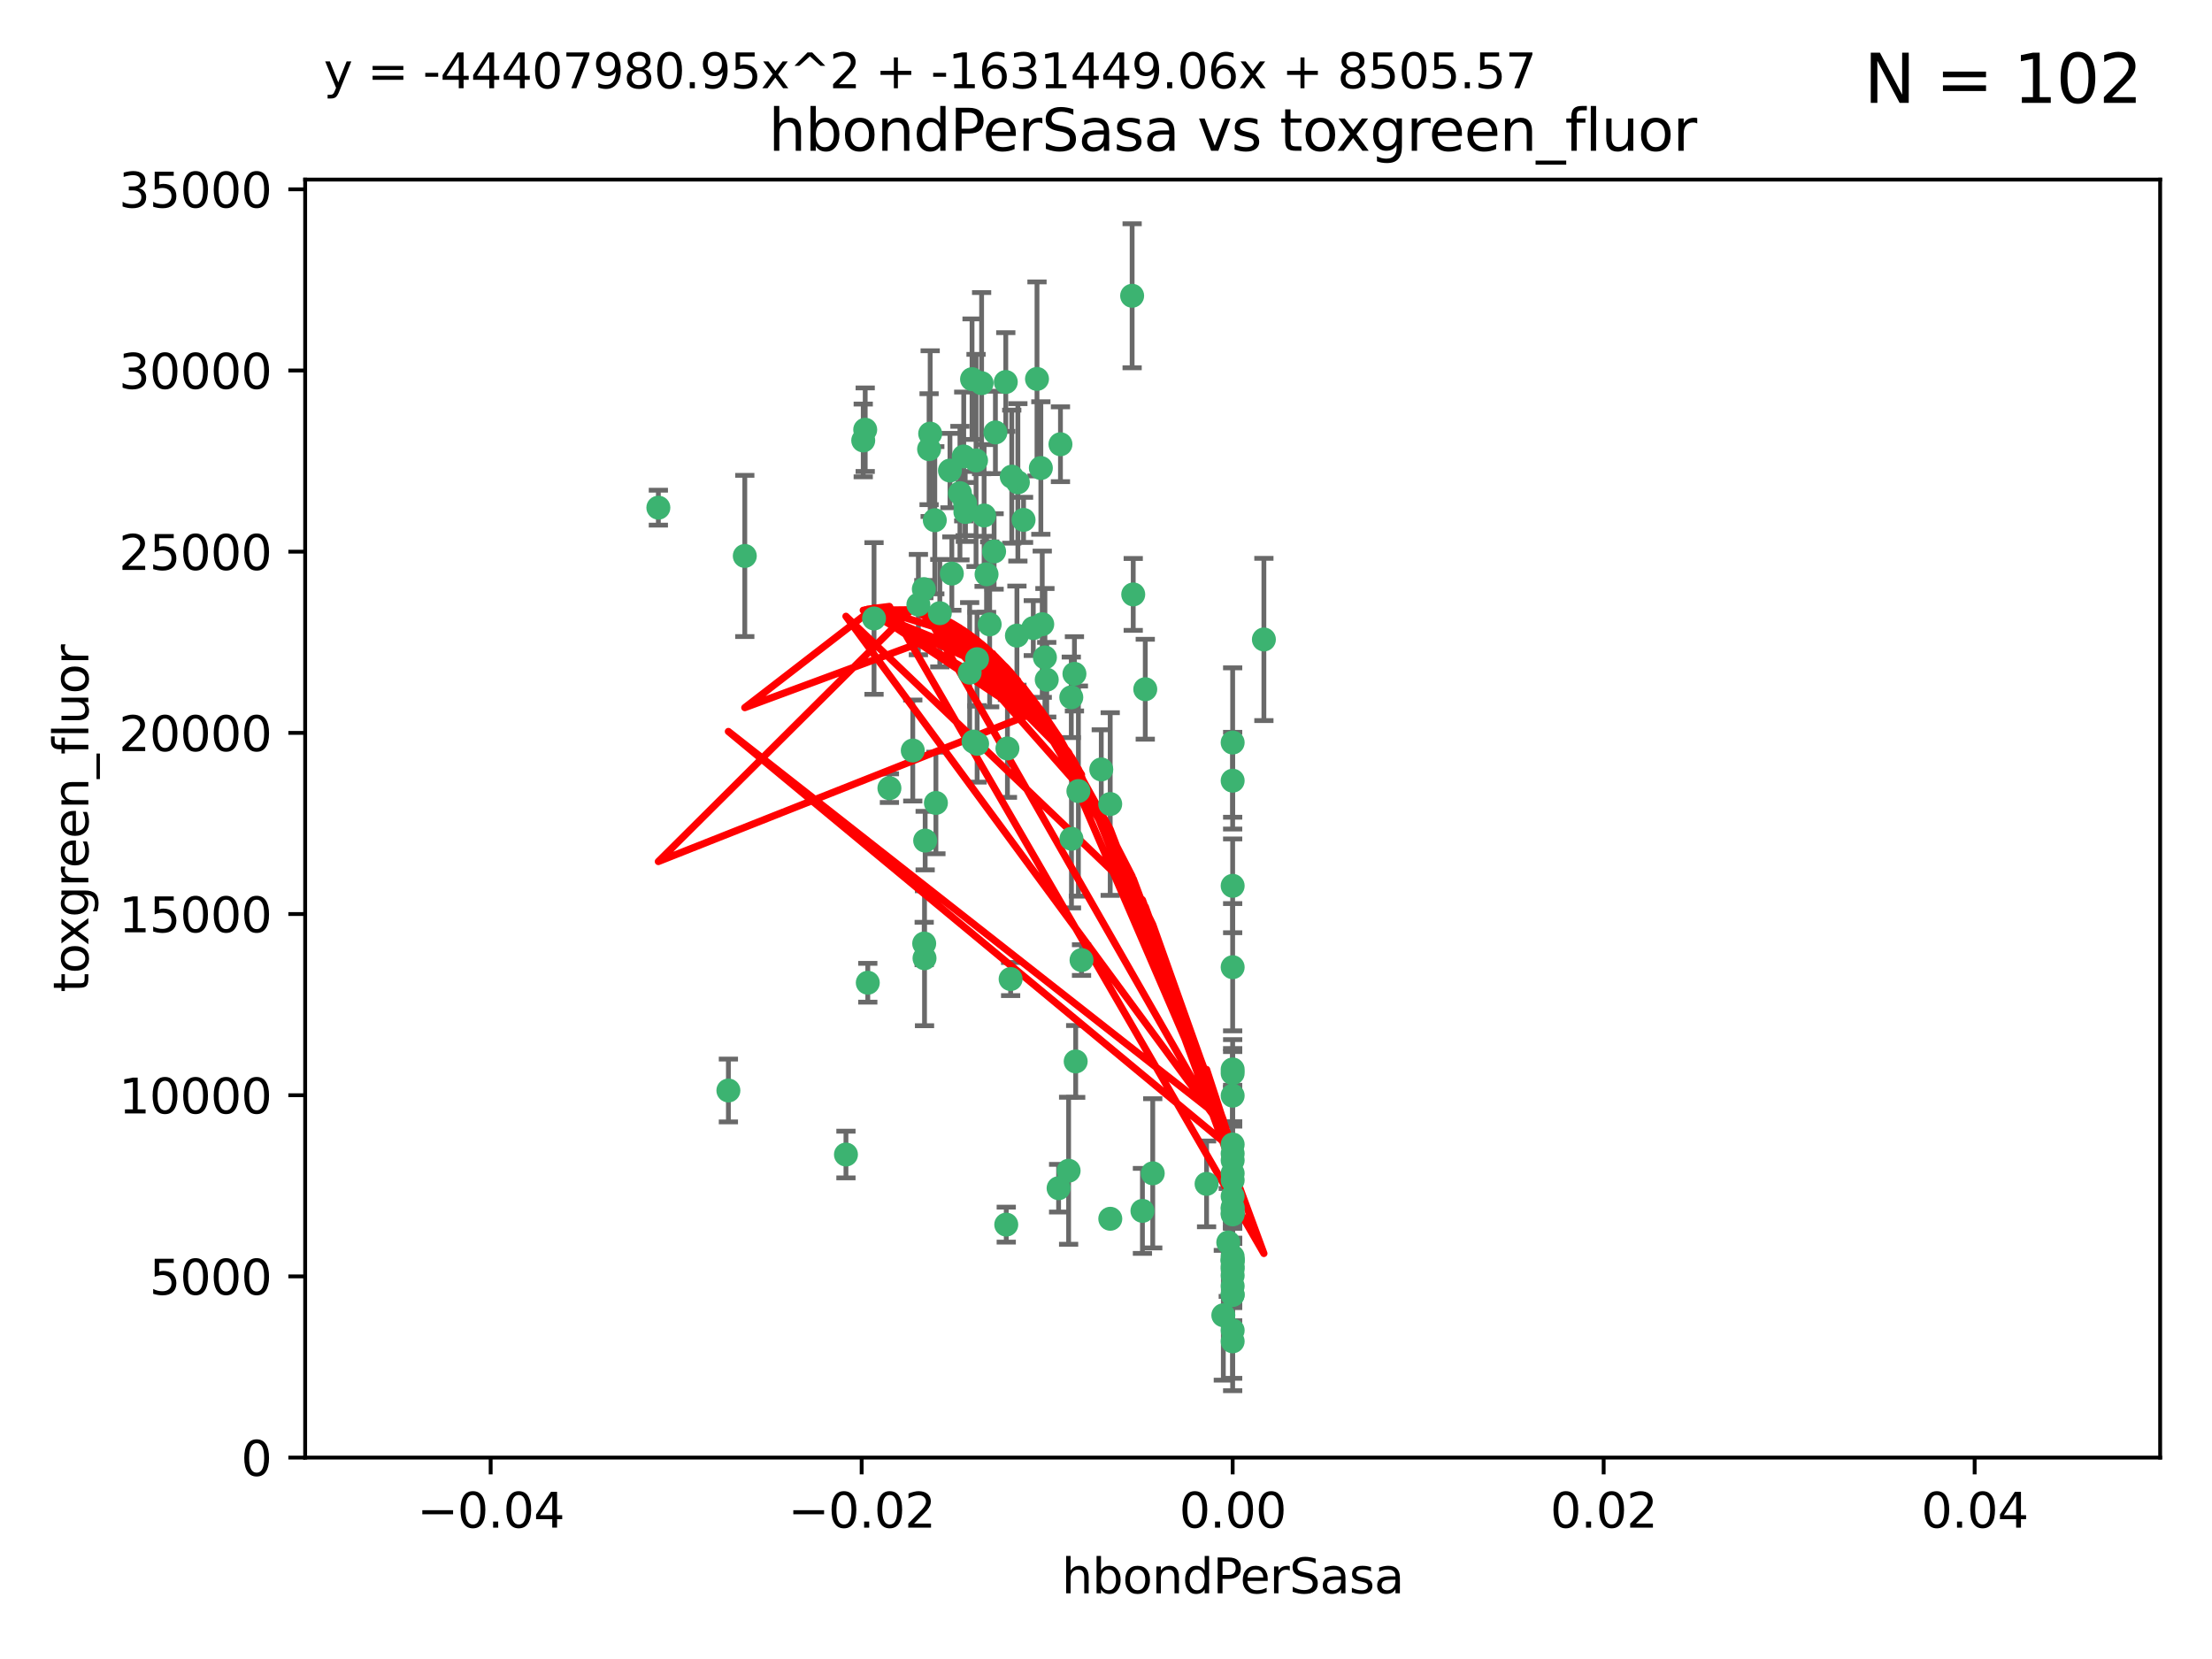 <?xml version="1.0" encoding="utf-8" standalone="no"?>
<!DOCTYPE svg PUBLIC "-//W3C//DTD SVG 1.1//EN"
  "http://www.w3.org/Graphics/SVG/1.1/DTD/svg11.dtd">
<svg xmlns:xlink="http://www.w3.org/1999/xlink" width="460.8pt" height="345.6pt" viewBox="0 0 460.8 345.6" xmlns="http://www.w3.org/2000/svg" version="1.1">
 <defs>
  <style type="text/css">*{stroke-linejoin: round; stroke-linecap: butt}</style>
 </defs>
 <g id="figure_1">
  <g id="patch_1">
   <path d="M 0 345.6 
L 460.8 345.6 
L 460.8 0 
L 0 0 
z
" style="fill: #ffffff"/>
  </g>
  <g id="axes_1">
   <g id="patch_2">
    <path d="M 63.571 303.64 
L 450 303.64 
L 450 37.411 
L 63.571 37.411 
z
" style="fill: #ffffff"/>
   </g>
   <g id="PathCollection_1">
    <defs>
     <path id="m9c51167f33" d="M 0 1.118 
C 0.297 1.118 0.581 1 0.791 0.791 
C 1 0.581 1.118 0.297 1.118 0 
C 1.118 -0.297 1 -0.581 0.791 -0.791 
C 0.581 -1 0.297 -1.118 0 -1.118 
C -0.297 -1.118 -0.581 -1 -0.791 -0.791 
C -1 -0.581 -1.118 -0.297 -1.118 0 
C -1.118 0.297 -1 0.581 -0.791 0.791 
C -0.581 1 -0.297 1.118 0 1.118 
z
" style="stroke: #3cb371"/>
    </defs>
    <g clip-path="url(#pd7c77aee1e)">
     <use xlink:href="#m9c51167f33" x="207.091" y="114.876" style="fill: #3cb371; stroke: #3cb371"/>
     <use xlink:href="#m9c51167f33" x="216.026" y="78.941" style="fill: #3cb371; stroke: #3cb371"/>
     <use xlink:href="#m9c51167f33" x="197.895" y="98.026" style="fill: #3cb371; stroke: #3cb371"/>
     <use xlink:href="#m9c51167f33" x="200.763" y="95.094" style="fill: #3cb371; stroke: #3cb371"/>
     <use xlink:href="#m9c51167f33" x="217.677" y="136.954" style="fill: #3cb371; stroke: #3cb371"/>
     <use xlink:href="#m9c51167f33" x="180.24" y="89.516" style="fill: #3cb371; stroke: #3cb371"/>
     <use xlink:href="#m9c51167f33" x="209.523" y="79.578" style="fill: #3cb371; stroke: #3cb371"/>
     <use xlink:href="#m9c51167f33" x="203.329" y="95.918" style="fill: #3cb371; stroke: #3cb371"/>
     <use xlink:href="#m9c51167f33" x="198.284" y="119.488" style="fill: #3cb371; stroke: #3cb371"/>
     <use xlink:href="#m9c51167f33" x="199.974" y="102.727" style="fill: #3cb371; stroke: #3cb371"/>
     <use xlink:href="#m9c51167f33" x="155.154" y="115.814" style="fill: #3cb371; stroke: #3cb371"/>
     <use xlink:href="#m9c51167f33" x="182.078" y="128.839" style="fill: #3cb371; stroke: #3cb371"/>
     <use xlink:href="#m9c51167f33" x="203.536" y="137.321" style="fill: #3cb371; stroke: #3cb371"/>
     <use xlink:href="#m9c51167f33" x="212.043" y="100.483" style="fill: #3cb371; stroke: #3cb371"/>
     <use xlink:href="#m9c51167f33" x="179.827" y="91.754" style="fill: #3cb371; stroke: #3cb371"/>
     <use xlink:href="#m9c51167f33" x="191.319" y="125.947" style="fill: #3cb371; stroke: #3cb371"/>
     <use xlink:href="#m9c51167f33" x="206.164" y="130.067" style="fill: #3cb371; stroke: #3cb371"/>
     <use xlink:href="#m9c51167f33" x="202.808" y="154.483" style="fill: #3cb371; stroke: #3cb371"/>
     <use xlink:href="#m9c51167f33" x="205.007" y="107.386" style="fill: #3cb371; stroke: #3cb371"/>
     <use xlink:href="#m9c51167f33" x="201.107" y="106.653" style="fill: #3cb371; stroke: #3cb371"/>
     <use xlink:href="#m9c51167f33" x="205.518" y="119.635" style="fill: #3cb371; stroke: #3cb371"/>
     <use xlink:href="#m9c51167f33" x="204.488" y="79.819" style="fill: #3cb371; stroke: #3cb371"/>
     <use xlink:href="#m9c51167f33" x="192.451" y="122.72" style="fill: #3cb371; stroke: #3cb371"/>
     <use xlink:href="#m9c51167f33" x="210.532" y="203.953" style="fill: #3cb371; stroke: #3cb371"/>
     <use xlink:href="#m9c51167f33" x="207.363" y="90.084" style="fill: #3cb371; stroke: #3cb371"/>
     <use xlink:href="#m9c51167f33" x="203.554" y="154.954" style="fill: #3cb371; stroke: #3cb371"/>
     <use xlink:href="#m9c51167f33" x="201.069" y="104.896" style="fill: #3cb371; stroke: #3cb371"/>
     <use xlink:href="#m9c51167f33" x="210.768" y="99.298" style="fill: #3cb371; stroke: #3cb371"/>
     <use xlink:href="#m9c51167f33" x="190.148" y="156.348" style="fill: #3cb371; stroke: #3cb371"/>
     <use xlink:href="#m9c51167f33" x="137.148" y="105.756" style="fill: #3cb371; stroke: #3cb371"/>
     <use xlink:href="#m9c51167f33" x="216.829" y="97.498" style="fill: #3cb371; stroke: #3cb371"/>
     <use xlink:href="#m9c51167f33" x="220.913" y="92.545" style="fill: #3cb371; stroke: #3cb371"/>
     <use xlink:href="#m9c51167f33" x="193.773" y="90.332" style="fill: #3cb371; stroke: #3cb371"/>
     <use xlink:href="#m9c51167f33" x="213.226" y="108.301" style="fill: #3cb371; stroke: #3cb371"/>
     <use xlink:href="#m9c51167f33" x="217.118" y="130.038" style="fill: #3cb371; stroke: #3cb371"/>
     <use xlink:href="#m9c51167f33" x="225.302" y="200.005" style="fill: #3cb371; stroke: #3cb371"/>
     <use xlink:href="#m9c51167f33" x="202.496" y="78.988" style="fill: #3cb371; stroke: #3cb371"/>
     <use xlink:href="#m9c51167f33" x="215.253" y="130.84" style="fill: #3cb371; stroke: #3cb371"/>
     <use xlink:href="#m9c51167f33" x="209.868" y="155.918" style="fill: #3cb371; stroke: #3cb371"/>
     <use xlink:href="#m9c51167f33" x="209.62" y="255.109" style="fill: #3cb371; stroke: #3cb371"/>
     <use xlink:href="#m9c51167f33" x="192.595" y="199.62" style="fill: #3cb371; stroke: #3cb371"/>
     <use xlink:href="#m9c51167f33" x="194.735" y="108.373" style="fill: #3cb371; stroke: #3cb371"/>
     <use xlink:href="#m9c51167f33" x="223.825" y="140.37" style="fill: #3cb371; stroke: #3cb371"/>
     <use xlink:href="#m9c51167f33" x="193.547" y="93.572" style="fill: #3cb371; stroke: #3cb371"/>
     <use xlink:href="#m9c51167f33" x="195.78" y="127.738" style="fill: #3cb371; stroke: #3cb371"/>
     <use xlink:href="#m9c51167f33" x="194.968" y="167.27" style="fill: #3cb371; stroke: #3cb371"/>
     <use xlink:href="#m9c51167f33" x="223.169" y="145.262" style="fill: #3cb371; stroke: #3cb371"/>
     <use xlink:href="#m9c51167f33" x="201.999" y="140.122" style="fill: #3cb371; stroke: #3cb371"/>
     <use xlink:href="#m9c51167f33" x="222.612" y="243.887" style="fill: #3cb371; stroke: #3cb371"/>
     <use xlink:href="#m9c51167f33" x="235.844" y="61.614" style="fill: #3cb371; stroke: #3cb371"/>
     <use xlink:href="#m9c51167f33" x="211.844" y="132.411" style="fill: #3cb371; stroke: #3cb371"/>
     <use xlink:href="#m9c51167f33" x="231.293" y="253.893" style="fill: #3cb371; stroke: #3cb371"/>
     <use xlink:href="#m9c51167f33" x="220.527" y="247.522" style="fill: #3cb371; stroke: #3cb371"/>
     <use xlink:href="#m9c51167f33" x="180.776" y="204.723" style="fill: #3cb371; stroke: #3cb371"/>
     <use xlink:href="#m9c51167f33" x="185.282" y="164.19" style="fill: #3cb371; stroke: #3cb371"/>
     <use xlink:href="#m9c51167f33" x="263.292" y="133.213" style="fill: #3cb371; stroke: #3cb371"/>
     <use xlink:href="#m9c51167f33" x="229.414" y="160.289" style="fill: #3cb371; stroke: #3cb371"/>
     <use xlink:href="#m9c51167f33" x="192.527" y="196.552" style="fill: #3cb371; stroke: #3cb371"/>
     <use xlink:href="#m9c51167f33" x="224.086" y="221.118" style="fill: #3cb371; stroke: #3cb371"/>
     <use xlink:href="#m9c51167f33" x="223.205" y="174.728" style="fill: #3cb371; stroke: #3cb371"/>
     <use xlink:href="#m9c51167f33" x="240.137" y="244.424" style="fill: #3cb371; stroke: #3cb371"/>
     <use xlink:href="#m9c51167f33" x="256.786" y="264.357" style="fill: #3cb371; stroke: #3cb371"/>
     <use xlink:href="#m9c51167f33" x="218.054" y="141.593" style="fill: #3cb371; stroke: #3cb371"/>
     <use xlink:href="#m9c51167f33" x="192.729" y="175.112" style="fill: #3cb371; stroke: #3cb371"/>
     <use xlink:href="#m9c51167f33" x="256.786" y="269.764" style="fill: #3cb371; stroke: #3cb371"/>
     <use xlink:href="#m9c51167f33" x="256.786" y="154.686" style="fill: #3cb371; stroke: #3cb371"/>
     <use xlink:href="#m9c51167f33" x="256.786" y="251.524" style="fill: #3cb371; stroke: #3cb371"/>
     <use xlink:href="#m9c51167f33" x="224.65" y="164.794" style="fill: #3cb371; stroke: #3cb371"/>
     <use xlink:href="#m9c51167f33" x="256.786" y="261.772" style="fill: #3cb371; stroke: #3cb371"/>
     <use xlink:href="#m9c51167f33" x="256.786" y="262.628" style="fill: #3cb371; stroke: #3cb371"/>
     <use xlink:href="#m9c51167f33" x="256.786" y="262.571" style="fill: #3cb371; stroke: #3cb371"/>
     <use xlink:href="#m9c51167f33" x="256.786" y="262.474" style="fill: #3cb371; stroke: #3cb371"/>
     <use xlink:href="#m9c51167f33" x="238.58" y="143.576" style="fill: #3cb371; stroke: #3cb371"/>
     <use xlink:href="#m9c51167f33" x="256.786" y="245.856" style="fill: #3cb371; stroke: #3cb371"/>
     <use xlink:href="#m9c51167f33" x="256.786" y="238.42" style="fill: #3cb371; stroke: #3cb371"/>
     <use xlink:href="#m9c51167f33" x="237.99" y="252.246" style="fill: #3cb371; stroke: #3cb371"/>
     <use xlink:href="#m9c51167f33" x="176.227" y="240.511" style="fill: #3cb371; stroke: #3cb371"/>
     <use xlink:href="#m9c51167f33" x="255.869" y="258.827" style="fill: #3cb371; stroke: #3cb371"/>
     <use xlink:href="#m9c51167f33" x="256.786" y="251.838" style="fill: #3cb371; stroke: #3cb371"/>
     <use xlink:href="#m9c51167f33" x="256.786" y="279.423" style="fill: #3cb371; stroke: #3cb371"/>
     <use xlink:href="#m9c51167f33" x="256.786" y="162.629" style="fill: #3cb371; stroke: #3cb371"/>
     <use xlink:href="#m9c51167f33" x="231.277" y="167.495" style="fill: #3cb371; stroke: #3cb371"/>
     <use xlink:href="#m9c51167f33" x="256.786" y="252.723" style="fill: #3cb371; stroke: #3cb371"/>
     <use xlink:href="#m9c51167f33" x="256.786" y="223.562" style="fill: #3cb371; stroke: #3cb371"/>
     <use xlink:href="#m9c51167f33" x="256.786" y="244.428" style="fill: #3cb371; stroke: #3cb371"/>
     <use xlink:href="#m9c51167f33" x="256.786" y="249.211" style="fill: #3cb371; stroke: #3cb371"/>
     <use xlink:href="#m9c51167f33" x="151.737" y="227.169" style="fill: #3cb371; stroke: #3cb371"/>
     <use xlink:href="#m9c51167f33" x="254.841" y="273.991" style="fill: #3cb371; stroke: #3cb371"/>
     <use xlink:href="#m9c51167f33" x="236.073" y="123.828" style="fill: #3cb371; stroke: #3cb371"/>
     <use xlink:href="#m9c51167f33" x="256.786" y="240.314" style="fill: #3cb371; stroke: #3cb371"/>
     <use xlink:href="#m9c51167f33" x="256.786" y="241.718" style="fill: #3cb371; stroke: #3cb371"/>
     <use xlink:href="#m9c51167f33" x="256.786" y="252.978" style="fill: #3cb371; stroke: #3cb371"/>
     <use xlink:href="#m9c51167f33" x="256.786" y="269.669" style="fill: #3cb371; stroke: #3cb371"/>
     <use xlink:href="#m9c51167f33" x="256.786" y="222.785" style="fill: #3cb371; stroke: #3cb371"/>
     <use xlink:href="#m9c51167f33" x="256.786" y="265.728" style="fill: #3cb371; stroke: #3cb371"/>
     <use xlink:href="#m9c51167f33" x="256.786" y="277.145" style="fill: #3cb371; stroke: #3cb371"/>
     <use xlink:href="#m9c51167f33" x="256.786" y="201.488" style="fill: #3cb371; stroke: #3cb371"/>
     <use xlink:href="#m9c51167f33" x="256.786" y="263.81" style="fill: #3cb371; stroke: #3cb371"/>
     <use xlink:href="#m9c51167f33" x="256.786" y="184.534" style="fill: #3cb371; stroke: #3cb371"/>
     <use xlink:href="#m9c51167f33" x="251.352" y="246.624" style="fill: #3cb371; stroke: #3cb371"/>
     <use xlink:href="#m9c51167f33" x="256.786" y="267.91" style="fill: #3cb371; stroke: #3cb371"/>
     <use xlink:href="#m9c51167f33" x="256.786" y="228.248" style="fill: #3cb371; stroke: #3cb371"/>
    </g>
   </g>
   <g id="matplotlib.axis_1">
    <g id="xtick_1">
     <g id="line2d_1">
      <defs>
       <path id="mf75eec6e21" d="M 0 0 
L 0 3.5 
" style="stroke: #000000; stroke-width: 0.8"/>
      </defs>
      <g>
       <use xlink:href="#mf75eec6e21" x="102.214" y="303.64" style="stroke: #000000; stroke-width: 0.8"/>
      </g>
     </g>
     <g id="text_1">
      <!-- −0.04 -->
      <g transform="translate(86.891 318.238)scale(0.1 -0.1)">
       <defs>
        <path id="DejaVuSans-2212" d="M 678 2272 
L 4684 2272 
L 4684 1741 
L 678 1741 
L 678 2272 
z
" transform="scale(0.016)"/>
        <path id="DejaVuSans-30" d="M 2034 4250 
Q 1547 4250 1301 3770 
Q 1056 3291 1056 2328 
Q 1056 1369 1301 889 
Q 1547 409 2034 409 
Q 2525 409 2770 889 
Q 3016 1369 3016 2328 
Q 3016 3291 2770 3770 
Q 2525 4250 2034 4250 
z
M 2034 4750 
Q 2819 4750 3233 4129 
Q 3647 3509 3647 2328 
Q 3647 1150 3233 529 
Q 2819 -91 2034 -91 
Q 1250 -91 836 529 
Q 422 1150 422 2328 
Q 422 3509 836 4129 
Q 1250 4750 2034 4750 
z
" transform="scale(0.016)"/>
        <path id="DejaVuSans-2e" d="M 684 794 
L 1344 794 
L 1344 0 
L 684 0 
L 684 794 
z
" transform="scale(0.016)"/>
        <path id="DejaVuSans-34" d="M 2419 4116 
L 825 1625 
L 2419 1625 
L 2419 4116 
z
M 2253 4666 
L 3047 4666 
L 3047 1625 
L 3713 1625 
L 3713 1100 
L 3047 1100 
L 3047 0 
L 2419 0 
L 2419 1100 
L 313 1100 
L 313 1709 
L 2253 4666 
z
" transform="scale(0.016)"/>
       </defs>
       <use xlink:href="#DejaVuSans-2212"/>
       <use xlink:href="#DejaVuSans-30" x="83.789"/>
       <use xlink:href="#DejaVuSans-2e" x="147.412"/>
       <use xlink:href="#DejaVuSans-30" x="179.199"/>
       <use xlink:href="#DejaVuSans-34" x="242.822"/>
      </g>
     </g>
    </g>
    <g id="xtick_2">
     <g id="line2d_2">
      <g>
       <use xlink:href="#mf75eec6e21" x="179.5" y="303.64" style="stroke: #000000; stroke-width: 0.8"/>
      </g>
     </g>
     <g id="text_2">
      <!-- −0.02 -->
      <g transform="translate(164.177 318.238)scale(0.1 -0.1)">
       <defs>
        <path id="DejaVuSans-32" d="M 1228 531 
L 3431 531 
L 3431 0 
L 469 0 
L 469 531 
Q 828 903 1448 1529 
Q 2069 2156 2228 2338 
Q 2531 2678 2651 2914 
Q 2772 3150 2772 3378 
Q 2772 3750 2511 3984 
Q 2250 4219 1831 4219 
Q 1534 4219 1204 4116 
Q 875 4013 500 3803 
L 500 4441 
Q 881 4594 1212 4672 
Q 1544 4750 1819 4750 
Q 2544 4750 2975 4387 
Q 3406 4025 3406 3419 
Q 3406 3131 3298 2873 
Q 3191 2616 2906 2266 
Q 2828 2175 2409 1742 
Q 1991 1309 1228 531 
z
" transform="scale(0.016)"/>
       </defs>
       <use xlink:href="#DejaVuSans-2212"/>
       <use xlink:href="#DejaVuSans-30" x="83.789"/>
       <use xlink:href="#DejaVuSans-2e" x="147.412"/>
       <use xlink:href="#DejaVuSans-30" x="179.199"/>
       <use xlink:href="#DejaVuSans-32" x="242.822"/>
      </g>
     </g>
    </g>
    <g id="xtick_3">
     <g id="line2d_3">
      <g>
       <use xlink:href="#mf75eec6e21" x="256.786" y="303.64" style="stroke: #000000; stroke-width: 0.8"/>
      </g>
     </g>
     <g id="text_3">
      <!-- 0.00 -->
      <g transform="translate(245.653 318.238)scale(0.1 -0.1)">
       <use xlink:href="#DejaVuSans-30"/>
       <use xlink:href="#DejaVuSans-2e" x="63.623"/>
       <use xlink:href="#DejaVuSans-30" x="95.41"/>
       <use xlink:href="#DejaVuSans-30" x="159.033"/>
      </g>
     </g>
    </g>
    <g id="xtick_4">
     <g id="line2d_4">
      <g>
       <use xlink:href="#mf75eec6e21" x="334.071" y="303.64" style="stroke: #000000; stroke-width: 0.8"/>
      </g>
     </g>
     <g id="text_4">
      <!-- 0.02 -->
      <g transform="translate(322.939 318.238)scale(0.1 -0.1)">
       <use xlink:href="#DejaVuSans-30"/>
       <use xlink:href="#DejaVuSans-2e" x="63.623"/>
       <use xlink:href="#DejaVuSans-30" x="95.41"/>
       <use xlink:href="#DejaVuSans-32" x="159.033"/>
      </g>
     </g>
    </g>
    <g id="xtick_5">
     <g id="line2d_5">
      <g>
       <use xlink:href="#mf75eec6e21" x="411.357" y="303.64" style="stroke: #000000; stroke-width: 0.8"/>
      </g>
     </g>
     <g id="text_5">
      <!-- 0.04 -->
      <g transform="translate(400.224 318.238)scale(0.1 -0.1)">
       <use xlink:href="#DejaVuSans-30"/>
       <use xlink:href="#DejaVuSans-2e" x="63.623"/>
       <use xlink:href="#DejaVuSans-30" x="95.41"/>
       <use xlink:href="#DejaVuSans-34" x="159.033"/>
      </g>
     </g>
    </g>
    <g id="text_6">
     <!-- hbondPerSasa -->
     <g transform="translate(221.168 331.917)scale(0.1 -0.1)">
      <defs>
       <path id="DejaVuSans-68" d="M 3513 2113 
L 3513 0 
L 2938 0 
L 2938 2094 
Q 2938 2591 2744 2837 
Q 2550 3084 2163 3084 
Q 1697 3084 1428 2787 
Q 1159 2491 1159 1978 
L 1159 0 
L 581 0 
L 581 4863 
L 1159 4863 
L 1159 2956 
Q 1366 3272 1645 3428 
Q 1925 3584 2291 3584 
Q 2894 3584 3203 3211 
Q 3513 2838 3513 2113 
z
" transform="scale(0.016)"/>
       <path id="DejaVuSans-62" d="M 3116 1747 
Q 3116 2381 2855 2742 
Q 2594 3103 2138 3103 
Q 1681 3103 1420 2742 
Q 1159 2381 1159 1747 
Q 1159 1113 1420 752 
Q 1681 391 2138 391 
Q 2594 391 2855 752 
Q 3116 1113 3116 1747 
z
M 1159 2969 
Q 1341 3281 1617 3432 
Q 1894 3584 2278 3584 
Q 2916 3584 3314 3078 
Q 3713 2572 3713 1747 
Q 3713 922 3314 415 
Q 2916 -91 2278 -91 
Q 1894 -91 1617 61 
Q 1341 213 1159 525 
L 1159 0 
L 581 0 
L 581 4863 
L 1159 4863 
L 1159 2969 
z
" transform="scale(0.016)"/>
       <path id="DejaVuSans-6f" d="M 1959 3097 
Q 1497 3097 1228 2736 
Q 959 2375 959 1747 
Q 959 1119 1226 758 
Q 1494 397 1959 397 
Q 2419 397 2687 759 
Q 2956 1122 2956 1747 
Q 2956 2369 2687 2733 
Q 2419 3097 1959 3097 
z
M 1959 3584 
Q 2709 3584 3137 3096 
Q 3566 2609 3566 1747 
Q 3566 888 3137 398 
Q 2709 -91 1959 -91 
Q 1206 -91 779 398 
Q 353 888 353 1747 
Q 353 2609 779 3096 
Q 1206 3584 1959 3584 
z
" transform="scale(0.016)"/>
       <path id="DejaVuSans-6e" d="M 3513 2113 
L 3513 0 
L 2938 0 
L 2938 2094 
Q 2938 2591 2744 2837 
Q 2550 3084 2163 3084 
Q 1697 3084 1428 2787 
Q 1159 2491 1159 1978 
L 1159 0 
L 581 0 
L 581 3500 
L 1159 3500 
L 1159 2956 
Q 1366 3272 1645 3428 
Q 1925 3584 2291 3584 
Q 2894 3584 3203 3211 
Q 3513 2838 3513 2113 
z
" transform="scale(0.016)"/>
       <path id="DejaVuSans-64" d="M 2906 2969 
L 2906 4863 
L 3481 4863 
L 3481 0 
L 2906 0 
L 2906 525 
Q 2725 213 2448 61 
Q 2172 -91 1784 -91 
Q 1150 -91 751 415 
Q 353 922 353 1747 
Q 353 2572 751 3078 
Q 1150 3584 1784 3584 
Q 2172 3584 2448 3432 
Q 2725 3281 2906 2969 
z
M 947 1747 
Q 947 1113 1208 752 
Q 1469 391 1925 391 
Q 2381 391 2643 752 
Q 2906 1113 2906 1747 
Q 2906 2381 2643 2742 
Q 2381 3103 1925 3103 
Q 1469 3103 1208 2742 
Q 947 2381 947 1747 
z
" transform="scale(0.016)"/>
       <path id="DejaVuSans-50" d="M 1259 4147 
L 1259 2394 
L 2053 2394 
Q 2494 2394 2734 2622 
Q 2975 2850 2975 3272 
Q 2975 3691 2734 3919 
Q 2494 4147 2053 4147 
L 1259 4147 
z
M 628 4666 
L 2053 4666 
Q 2838 4666 3239 4311 
Q 3641 3956 3641 3272 
Q 3641 2581 3239 2228 
Q 2838 1875 2053 1875 
L 1259 1875 
L 1259 0 
L 628 0 
L 628 4666 
z
" transform="scale(0.016)"/>
       <path id="DejaVuSans-65" d="M 3597 1894 
L 3597 1613 
L 953 1613 
Q 991 1019 1311 708 
Q 1631 397 2203 397 
Q 2534 397 2845 478 
Q 3156 559 3463 722 
L 3463 178 
Q 3153 47 2828 -22 
Q 2503 -91 2169 -91 
Q 1331 -91 842 396 
Q 353 884 353 1716 
Q 353 2575 817 3079 
Q 1281 3584 2069 3584 
Q 2775 3584 3186 3129 
Q 3597 2675 3597 1894 
z
M 3022 2063 
Q 3016 2534 2758 2815 
Q 2500 3097 2075 3097 
Q 1594 3097 1305 2825 
Q 1016 2553 972 2059 
L 3022 2063 
z
" transform="scale(0.016)"/>
       <path id="DejaVuSans-72" d="M 2631 2963 
Q 2534 3019 2420 3045 
Q 2306 3072 2169 3072 
Q 1681 3072 1420 2755 
Q 1159 2438 1159 1844 
L 1159 0 
L 581 0 
L 581 3500 
L 1159 3500 
L 1159 2956 
Q 1341 3275 1631 3429 
Q 1922 3584 2338 3584 
Q 2397 3584 2469 3576 
Q 2541 3569 2628 3553 
L 2631 2963 
z
" transform="scale(0.016)"/>
       <path id="DejaVuSans-53" d="M 3425 4513 
L 3425 3897 
Q 3066 4069 2747 4153 
Q 2428 4238 2131 4238 
Q 1616 4238 1336 4038 
Q 1056 3838 1056 3469 
Q 1056 3159 1242 3001 
Q 1428 2844 1947 2747 
L 2328 2669 
Q 3034 2534 3370 2195 
Q 3706 1856 3706 1288 
Q 3706 609 3251 259 
Q 2797 -91 1919 -91 
Q 1588 -91 1214 -16 
Q 841 59 441 206 
L 441 856 
Q 825 641 1194 531 
Q 1563 422 1919 422 
Q 2459 422 2753 634 
Q 3047 847 3047 1241 
Q 3047 1584 2836 1778 
Q 2625 1972 2144 2069 
L 1759 2144 
Q 1053 2284 737 2584 
Q 422 2884 422 3419 
Q 422 4038 858 4394 
Q 1294 4750 2059 4750 
Q 2388 4750 2728 4690 
Q 3069 4631 3425 4513 
z
" transform="scale(0.016)"/>
       <path id="DejaVuSans-61" d="M 2194 1759 
Q 1497 1759 1228 1600 
Q 959 1441 959 1056 
Q 959 750 1161 570 
Q 1363 391 1709 391 
Q 2188 391 2477 730 
Q 2766 1069 2766 1631 
L 2766 1759 
L 2194 1759 
z
M 3341 1997 
L 3341 0 
L 2766 0 
L 2766 531 
Q 2569 213 2275 61 
Q 1981 -91 1556 -91 
Q 1019 -91 701 211 
Q 384 513 384 1019 
Q 384 1609 779 1909 
Q 1175 2209 1959 2209 
L 2766 2209 
L 2766 2266 
Q 2766 2663 2505 2880 
Q 2244 3097 1772 3097 
Q 1472 3097 1187 3025 
Q 903 2953 641 2809 
L 641 3341 
Q 956 3463 1253 3523 
Q 1550 3584 1831 3584 
Q 2591 3584 2966 3190 
Q 3341 2797 3341 1997 
z
" transform="scale(0.016)"/>
       <path id="DejaVuSans-73" d="M 2834 3397 
L 2834 2853 
Q 2591 2978 2328 3040 
Q 2066 3103 1784 3103 
Q 1356 3103 1142 2972 
Q 928 2841 928 2578 
Q 928 2378 1081 2264 
Q 1234 2150 1697 2047 
L 1894 2003 
Q 2506 1872 2764 1633 
Q 3022 1394 3022 966 
Q 3022 478 2636 193 
Q 2250 -91 1575 -91 
Q 1294 -91 989 -36 
Q 684 19 347 128 
L 347 722 
Q 666 556 975 473 
Q 1284 391 1588 391 
Q 1994 391 2212 530 
Q 2431 669 2431 922 
Q 2431 1156 2273 1281 
Q 2116 1406 1581 1522 
L 1381 1569 
Q 847 1681 609 1914 
Q 372 2147 372 2553 
Q 372 3047 722 3315 
Q 1072 3584 1716 3584 
Q 2034 3584 2315 3537 
Q 2597 3491 2834 3397 
z
" transform="scale(0.016)"/>
      </defs>
      <use xlink:href="#DejaVuSans-68"/>
      <use xlink:href="#DejaVuSans-62" x="63.379"/>
      <use xlink:href="#DejaVuSans-6f" x="126.855"/>
      <use xlink:href="#DejaVuSans-6e" x="188.037"/>
      <use xlink:href="#DejaVuSans-64" x="251.416"/>
      <use xlink:href="#DejaVuSans-50" x="314.893"/>
      <use xlink:href="#DejaVuSans-65" x="371.57"/>
      <use xlink:href="#DejaVuSans-72" x="433.094"/>
      <use xlink:href="#DejaVuSans-53" x="474.207"/>
      <use xlink:href="#DejaVuSans-61" x="537.684"/>
      <use xlink:href="#DejaVuSans-73" x="598.963"/>
      <use xlink:href="#DejaVuSans-61" x="651.062"/>
     </g>
    </g>
   </g>
   <g id="matplotlib.axis_2">
    <g id="ytick_1">
     <g id="line2d_6">
      <defs>
       <path id="m4087746578" d="M 0 0 
L -3.5 0 
" style="stroke: #000000; stroke-width: 0.8"/>
      </defs>
      <g>
       <use xlink:href="#m4087746578" x="63.571" y="303.64" style="stroke: #000000; stroke-width: 0.8"/>
      </g>
     </g>
     <g id="text_7">
      <!-- 0 -->
      <g transform="translate(50.209 307.439)scale(0.1 -0.1)">
       <use xlink:href="#DejaVuSans-30"/>
      </g>
     </g>
    </g>
    <g id="ytick_2">
     <g id="line2d_7">
      <g>
       <use xlink:href="#m4087746578" x="63.571" y="265.897" style="stroke: #000000; stroke-width: 0.8"/>
      </g>
     </g>
     <g id="text_8">
      <!-- 5000 -->
      <g transform="translate(31.121 269.696)scale(0.1 -0.1)">
       <defs>
        <path id="DejaVuSans-35" d="M 691 4666 
L 3169 4666 
L 3169 4134 
L 1269 4134 
L 1269 2991 
Q 1406 3038 1543 3061 
Q 1681 3084 1819 3084 
Q 2600 3084 3056 2656 
Q 3513 2228 3513 1497 
Q 3513 744 3044 326 
Q 2575 -91 1722 -91 
Q 1428 -91 1123 -41 
Q 819 9 494 109 
L 494 744 
Q 775 591 1075 516 
Q 1375 441 1709 441 
Q 2250 441 2565 725 
Q 2881 1009 2881 1497 
Q 2881 1984 2565 2268 
Q 2250 2553 1709 2553 
Q 1456 2553 1204 2497 
Q 953 2441 691 2322 
L 691 4666 
z
" transform="scale(0.016)"/>
       </defs>
       <use xlink:href="#DejaVuSans-35"/>
       <use xlink:href="#DejaVuSans-30" x="63.623"/>
       <use xlink:href="#DejaVuSans-30" x="127.246"/>
       <use xlink:href="#DejaVuSans-30" x="190.869"/>
      </g>
     </g>
    </g>
    <g id="ytick_3">
     <g id="line2d_8">
      <g>
       <use xlink:href="#m4087746578" x="63.571" y="228.154" style="stroke: #000000; stroke-width: 0.8"/>
      </g>
     </g>
     <g id="text_9">
      <!-- 10000 -->
      <g transform="translate(24.759 231.953)scale(0.1 -0.1)">
       <defs>
        <path id="DejaVuSans-31" d="M 794 531 
L 1825 531 
L 1825 4091 
L 703 3866 
L 703 4441 
L 1819 4666 
L 2450 4666 
L 2450 531 
L 3481 531 
L 3481 0 
L 794 0 
L 794 531 
z
" transform="scale(0.016)"/>
       </defs>
       <use xlink:href="#DejaVuSans-31"/>
       <use xlink:href="#DejaVuSans-30" x="63.623"/>
       <use xlink:href="#DejaVuSans-30" x="127.246"/>
       <use xlink:href="#DejaVuSans-30" x="190.869"/>
       <use xlink:href="#DejaVuSans-30" x="254.492"/>
      </g>
     </g>
    </g>
    <g id="ytick_4">
     <g id="line2d_9">
      <g>
       <use xlink:href="#m4087746578" x="63.571" y="190.411" style="stroke: #000000; stroke-width: 0.8"/>
      </g>
     </g>
     <g id="text_10">
      <!-- 15000 -->
      <g transform="translate(24.759 194.21)scale(0.1 -0.1)">
       <use xlink:href="#DejaVuSans-31"/>
       <use xlink:href="#DejaVuSans-35" x="63.623"/>
       <use xlink:href="#DejaVuSans-30" x="127.246"/>
       <use xlink:href="#DejaVuSans-30" x="190.869"/>
       <use xlink:href="#DejaVuSans-30" x="254.492"/>
      </g>
     </g>
    </g>
    <g id="ytick_5">
     <g id="line2d_10">
      <g>
       <use xlink:href="#m4087746578" x="63.571" y="152.668" style="stroke: #000000; stroke-width: 0.8"/>
      </g>
     </g>
     <g id="text_11">
      <!-- 20000 -->
      <g transform="translate(24.759 156.467)scale(0.1 -0.1)">
       <use xlink:href="#DejaVuSans-32"/>
       <use xlink:href="#DejaVuSans-30" x="63.623"/>
       <use xlink:href="#DejaVuSans-30" x="127.246"/>
       <use xlink:href="#DejaVuSans-30" x="190.869"/>
       <use xlink:href="#DejaVuSans-30" x="254.492"/>
      </g>
     </g>
    </g>
    <g id="ytick_6">
     <g id="line2d_11">
      <g>
       <use xlink:href="#m4087746578" x="63.571" y="114.925" style="stroke: #000000; stroke-width: 0.8"/>
      </g>
     </g>
     <g id="text_12">
      <!-- 25000 -->
      <g transform="translate(24.759 118.724)scale(0.1 -0.1)">
       <use xlink:href="#DejaVuSans-32"/>
       <use xlink:href="#DejaVuSans-35" x="63.623"/>
       <use xlink:href="#DejaVuSans-30" x="127.246"/>
       <use xlink:href="#DejaVuSans-30" x="190.869"/>
       <use xlink:href="#DejaVuSans-30" x="254.492"/>
      </g>
     </g>
    </g>
    <g id="ytick_7">
     <g id="line2d_12">
      <g>
       <use xlink:href="#m4087746578" x="63.571" y="77.181" style="stroke: #000000; stroke-width: 0.8"/>
      </g>
     </g>
     <g id="text_13">
      <!-- 30000 -->
      <g transform="translate(24.759 80.981)scale(0.1 -0.1)">
       <defs>
        <path id="DejaVuSans-33" d="M 2597 2516 
Q 3050 2419 3304 2112 
Q 3559 1806 3559 1356 
Q 3559 666 3084 287 
Q 2609 -91 1734 -91 
Q 1441 -91 1130 -33 
Q 819 25 488 141 
L 488 750 
Q 750 597 1062 519 
Q 1375 441 1716 441 
Q 2309 441 2620 675 
Q 2931 909 2931 1356 
Q 2931 1769 2642 2001 
Q 2353 2234 1838 2234 
L 1294 2234 
L 1294 2753 
L 1863 2753 
Q 2328 2753 2575 2939 
Q 2822 3125 2822 3475 
Q 2822 3834 2567 4026 
Q 2313 4219 1838 4219 
Q 1578 4219 1281 4162 
Q 984 4106 628 3988 
L 628 4550 
Q 988 4650 1302 4700 
Q 1616 4750 1894 4750 
Q 2613 4750 3031 4423 
Q 3450 4097 3450 3541 
Q 3450 3153 3228 2886 
Q 3006 2619 2597 2516 
z
" transform="scale(0.016)"/>
       </defs>
       <use xlink:href="#DejaVuSans-33"/>
       <use xlink:href="#DejaVuSans-30" x="63.623"/>
       <use xlink:href="#DejaVuSans-30" x="127.246"/>
       <use xlink:href="#DejaVuSans-30" x="190.869"/>
       <use xlink:href="#DejaVuSans-30" x="254.492"/>
      </g>
     </g>
    </g>
    <g id="ytick_8">
     <g id="line2d_13">
      <g>
       <use xlink:href="#m4087746578" x="63.571" y="39.438" style="stroke: #000000; stroke-width: 0.8"/>
      </g>
     </g>
     <g id="text_14">
      <!-- 35000 -->
      <g transform="translate(24.759 43.238)scale(0.1 -0.1)">
       <use xlink:href="#DejaVuSans-33"/>
       <use xlink:href="#DejaVuSans-35" x="63.623"/>
       <use xlink:href="#DejaVuSans-30" x="127.246"/>
       <use xlink:href="#DejaVuSans-30" x="190.869"/>
       <use xlink:href="#DejaVuSans-30" x="254.492"/>
      </g>
     </g>
    </g>
    <g id="text_15">
     <!-- toxgreen_fluor -->
     <g transform="translate(18.401 206.72)rotate(-90)scale(0.1 -0.1)">
      <defs>
       <path id="DejaVuSans-74" d="M 1172 4494 
L 1172 3500 
L 2356 3500 
L 2356 3053 
L 1172 3053 
L 1172 1153 
Q 1172 725 1289 603 
Q 1406 481 1766 481 
L 2356 481 
L 2356 0 
L 1766 0 
Q 1100 0 847 248 
Q 594 497 594 1153 
L 594 3053 
L 172 3053 
L 172 3500 
L 594 3500 
L 594 4494 
L 1172 4494 
z
" transform="scale(0.016)"/>
       <path id="DejaVuSans-78" d="M 3513 3500 
L 2247 1797 
L 3578 0 
L 2900 0 
L 1881 1375 
L 863 0 
L 184 0 
L 1544 1831 
L 300 3500 
L 978 3500 
L 1906 2253 
L 2834 3500 
L 3513 3500 
z
" transform="scale(0.016)"/>
       <path id="DejaVuSans-67" d="M 2906 1791 
Q 2906 2416 2648 2759 
Q 2391 3103 1925 3103 
Q 1463 3103 1205 2759 
Q 947 2416 947 1791 
Q 947 1169 1205 825 
Q 1463 481 1925 481 
Q 2391 481 2648 825 
Q 2906 1169 2906 1791 
z
M 3481 434 
Q 3481 -459 3084 -895 
Q 2688 -1331 1869 -1331 
Q 1566 -1331 1297 -1286 
Q 1028 -1241 775 -1147 
L 775 -588 
Q 1028 -725 1275 -790 
Q 1522 -856 1778 -856 
Q 2344 -856 2625 -561 
Q 2906 -266 2906 331 
L 2906 616 
Q 2728 306 2450 153 
Q 2172 0 1784 0 
Q 1141 0 747 490 
Q 353 981 353 1791 
Q 353 2603 747 3093 
Q 1141 3584 1784 3584 
Q 2172 3584 2450 3431 
Q 2728 3278 2906 2969 
L 2906 3500 
L 3481 3500 
L 3481 434 
z
" transform="scale(0.016)"/>
       <path id="DejaVuSans-5f" d="M 3263 -1063 
L 3263 -1509 
L -63 -1509 
L -63 -1063 
L 3263 -1063 
z
" transform="scale(0.016)"/>
       <path id="DejaVuSans-66" d="M 2375 4863 
L 2375 4384 
L 1825 4384 
Q 1516 4384 1395 4259 
Q 1275 4134 1275 3809 
L 1275 3500 
L 2222 3500 
L 2222 3053 
L 1275 3053 
L 1275 0 
L 697 0 
L 697 3053 
L 147 3053 
L 147 3500 
L 697 3500 
L 697 3744 
Q 697 4328 969 4595 
Q 1241 4863 1831 4863 
L 2375 4863 
z
" transform="scale(0.016)"/>
       <path id="DejaVuSans-6c" d="M 603 4863 
L 1178 4863 
L 1178 0 
L 603 0 
L 603 4863 
z
" transform="scale(0.016)"/>
       <path id="DejaVuSans-75" d="M 544 1381 
L 544 3500 
L 1119 3500 
L 1119 1403 
Q 1119 906 1312 657 
Q 1506 409 1894 409 
Q 2359 409 2629 706 
Q 2900 1003 2900 1516 
L 2900 3500 
L 3475 3500 
L 3475 0 
L 2900 0 
L 2900 538 
Q 2691 219 2414 64 
Q 2138 -91 1772 -91 
Q 1169 -91 856 284 
Q 544 659 544 1381 
z
M 1991 3584 
L 1991 3584 
z
" transform="scale(0.016)"/>
      </defs>
      <use xlink:href="#DejaVuSans-74"/>
      <use xlink:href="#DejaVuSans-6f" x="39.209"/>
      <use xlink:href="#DejaVuSans-78" x="97.266"/>
      <use xlink:href="#DejaVuSans-67" x="156.445"/>
      <use xlink:href="#DejaVuSans-72" x="219.922"/>
      <use xlink:href="#DejaVuSans-65" x="258.785"/>
      <use xlink:href="#DejaVuSans-65" x="320.309"/>
      <use xlink:href="#DejaVuSans-6e" x="381.832"/>
      <use xlink:href="#DejaVuSans-5f" x="445.211"/>
      <use xlink:href="#DejaVuSans-66" x="495.211"/>
      <use xlink:href="#DejaVuSans-6c" x="530.416"/>
      <use xlink:href="#DejaVuSans-75" x="558.199"/>
      <use xlink:href="#DejaVuSans-6f" x="621.578"/>
      <use xlink:href="#DejaVuSans-72" x="682.76"/>
     </g>
    </g>
   </g>
   <g id="LineCollection_1">
    <path d="M 207.091 122.737 
L 207.091 107.014 
" clip-path="url(#pd7c77aee1e)" style="fill: none; stroke: #696969"/>
    <path d="M 216.026 99.149 
L 216.026 58.733 
" clip-path="url(#pd7c77aee1e)" style="fill: none; stroke: #696969"/>
    <path d="M 197.895 105.772 
L 197.895 90.281 
" clip-path="url(#pd7c77aee1e)" style="fill: none; stroke: #696969"/>
    <path d="M 200.763 108.514 
L 200.763 81.675 
" clip-path="url(#pd7c77aee1e)" style="fill: none; stroke: #696969"/>
    <path d="M 217.677 151.309 
L 217.677 122.599 
" clip-path="url(#pd7c77aee1e)" style="fill: none; stroke: #696969"/>
    <path d="M 180.24 98.217 
L 180.24 80.815 
" clip-path="url(#pd7c77aee1e)" style="fill: none; stroke: #696969"/>
    <path d="M 209.523 89.863 
L 209.523 69.294 
" clip-path="url(#pd7c77aee1e)" style="fill: none; stroke: #696969"/>
    <path d="M 203.329 118.013 
L 203.329 73.824 
" clip-path="url(#pd7c77aee1e)" style="fill: none; stroke: #696969"/>
    <path d="M 198.284 127.133 
L 198.284 111.844 
" clip-path="url(#pd7c77aee1e)" style="fill: none; stroke: #696969"/>
    <path d="M 199.974 116.638 
L 199.974 88.815 
" clip-path="url(#pd7c77aee1e)" style="fill: none; stroke: #696969"/>
    <path d="M 155.154 132.604 
L 155.154 99.024 
" clip-path="url(#pd7c77aee1e)" style="fill: none; stroke: #696969"/>
    <path d="M 182.078 144.637 
L 182.078 113.041 
" clip-path="url(#pd7c77aee1e)" style="fill: none; stroke: #696969"/>
    <path d="M 203.536 147.102 
L 203.536 127.541 
" clip-path="url(#pd7c77aee1e)" style="fill: none; stroke: #696969"/>
    <path d="M 212.043 116.878 
L 212.043 84.088 
" clip-path="url(#pd7c77aee1e)" style="fill: none; stroke: #696969"/>
    <path d="M 179.827 99.334 
L 179.827 84.174 
" clip-path="url(#pd7c77aee1e)" style="fill: none; stroke: #696969"/>
    <path d="M 191.319 136.397 
L 191.319 115.497 
" clip-path="url(#pd7c77aee1e)" style="fill: none; stroke: #696969"/>
    <path d="M 206.164 147.25 
L 206.164 112.885 
" clip-path="url(#pd7c77aee1e)" style="fill: none; stroke: #696969"/>
    <path d="M 202.808 155.048 
L 202.808 153.918 
" clip-path="url(#pd7c77aee1e)" style="fill: none; stroke: #696969"/>
    <path d="M 205.007 122.155 
L 205.007 92.617 
" clip-path="url(#pd7c77aee1e)" style="fill: none; stroke: #696969"/>
    <path d="M 201.107 112.792 
L 201.107 100.514 
" clip-path="url(#pd7c77aee1e)" style="fill: none; stroke: #696969"/>
    <path d="M 205.518 127.554 
L 205.518 111.717 
" clip-path="url(#pd7c77aee1e)" style="fill: none; stroke: #696969"/>
    <path d="M 204.488 98.693 
L 204.488 60.945 
" clip-path="url(#pd7c77aee1e)" style="fill: none; stroke: #696969"/>
    <path d="M 192.451 124.514 
L 192.451 120.926 
" clip-path="url(#pd7c77aee1e)" style="fill: none; stroke: #696969"/>
    <path d="M 210.532 207.405 
L 210.532 200.501 
" clip-path="url(#pd7c77aee1e)" style="fill: none; stroke: #696969"/>
    <path d="M 207.363 98.668 
L 207.363 81.501 
" clip-path="url(#pd7c77aee1e)" style="fill: none; stroke: #696969"/>
    <path d="M 203.554 162.929 
L 203.554 146.979 
" clip-path="url(#pd7c77aee1e)" style="fill: none; stroke: #696969"/>
    <path d="M 201.069 111.578 
L 201.069 98.214 
" clip-path="url(#pd7c77aee1e)" style="fill: none; stroke: #696969"/>
    <path d="M 210.768 113.157 
L 210.768 85.439 
" clip-path="url(#pd7c77aee1e)" style="fill: none; stroke: #696969"/>
    <path d="M 190.148 166.868 
L 190.148 145.829 
" clip-path="url(#pd7c77aee1e)" style="fill: none; stroke: #696969"/>
    <path d="M 137.148 109.392 
L 137.148 102.12 
" clip-path="url(#pd7c77aee1e)" style="fill: none; stroke: #696969"/>
    <path d="M 216.829 111.302 
L 216.829 83.693 
" clip-path="url(#pd7c77aee1e)" style="fill: none; stroke: #696969"/>
    <path d="M 220.913 100.341 
L 220.913 84.749 
" clip-path="url(#pd7c77aee1e)" style="fill: none; stroke: #696969"/>
    <path d="M 193.773 107.592 
L 193.773 73.071 
" clip-path="url(#pd7c77aee1e)" style="fill: none; stroke: #696969"/>
    <path d="M 213.226 113.001 
L 213.226 103.601 
" clip-path="url(#pd7c77aee1e)" style="fill: none; stroke: #696969"/>
    <path d="M 217.118 145.27 
L 217.118 114.805 
" clip-path="url(#pd7c77aee1e)" style="fill: none; stroke: #696969"/>
    <path d="M 225.302 203.204 
L 225.302 196.806 
" clip-path="url(#pd7c77aee1e)" style="fill: none; stroke: #696969"/>
    <path d="M 202.496 91.541 
L 202.496 66.434 
" clip-path="url(#pd7c77aee1e)" style="fill: none; stroke: #696969"/>
    <path d="M 215.253 136.561 
L 215.253 125.12 
" clip-path="url(#pd7c77aee1e)" style="fill: none; stroke: #696969"/>
    <path d="M 209.868 166.104 
L 209.868 145.732 
" clip-path="url(#pd7c77aee1e)" style="fill: none; stroke: #696969"/>
    <path d="M 209.62 258.755 
L 209.62 251.464 
" clip-path="url(#pd7c77aee1e)" style="fill: none; stroke: #696969"/>
    <path d="M 192.595 213.675 
L 192.595 185.565 
" clip-path="url(#pd7c77aee1e)" style="fill: none; stroke: #696969"/>
    <path d="M 194.735 123.707 
L 194.735 93.039 
" clip-path="url(#pd7c77aee1e)" style="fill: none; stroke: #696969"/>
    <path d="M 223.825 148.106 
L 223.825 132.634 
" clip-path="url(#pd7c77aee1e)" style="fill: none; stroke: #696969"/>
    <path d="M 193.547 105.129 
L 193.547 82.016 
" clip-path="url(#pd7c77aee1e)" style="fill: none; stroke: #696969"/>
    <path d="M 195.78 138.926 
L 195.78 116.549 
" clip-path="url(#pd7c77aee1e)" style="fill: none; stroke: #696969"/>
    <path d="M 194.968 177.849 
L 194.968 156.691 
" clip-path="url(#pd7c77aee1e)" style="fill: none; stroke: #696969"/>
    <path d="M 223.169 153.647 
L 223.169 136.877 
" clip-path="url(#pd7c77aee1e)" style="fill: none; stroke: #696969"/>
    <path d="M 201.999 154.719 
L 201.999 125.526 
" clip-path="url(#pd7c77aee1e)" style="fill: none; stroke: #696969"/>
    <path d="M 222.612 259.205 
L 222.612 228.569 
" clip-path="url(#pd7c77aee1e)" style="fill: none; stroke: #696969"/>
    <path d="M 235.844 76.614 
L 235.844 46.614 
" clip-path="url(#pd7c77aee1e)" style="fill: none; stroke: #696969"/>
    <path d="M 211.844 142.738 
L 211.844 122.084 
" clip-path="url(#pd7c77aee1e)" style="fill: none; stroke: #696969"/>
    <path d="M 231.293 254.845 
L 231.293 252.94 
" clip-path="url(#pd7c77aee1e)" style="fill: none; stroke: #696969"/>
    <path d="M 220.527 252.489 
L 220.527 242.555 
" clip-path="url(#pd7c77aee1e)" style="fill: none; stroke: #696969"/>
    <path d="M 180.776 208.763 
L 180.776 200.682 
" clip-path="url(#pd7c77aee1e)" style="fill: none; stroke: #696969"/>
    <path d="M 185.282 167.175 
L 185.282 161.206 
" clip-path="url(#pd7c77aee1e)" style="fill: none; stroke: #696969"/>
    <path d="M 263.292 150.11 
L 263.292 116.316 
" clip-path="url(#pd7c77aee1e)" style="fill: none; stroke: #696969"/>
    <path d="M 229.414 168.551 
L 229.414 152.026 
" clip-path="url(#pd7c77aee1e)" style="fill: none; stroke: #696969"/>
    <path d="M 192.527 200.974 
L 192.527 192.13 
" clip-path="url(#pd7c77aee1e)" style="fill: none; stroke: #696969"/>
    <path d="M 224.086 228.596 
L 224.086 213.64 
" clip-path="url(#pd7c77aee1e)" style="fill: none; stroke: #696969"/>
    <path d="M 223.205 189.135 
L 223.205 160.322 
" clip-path="url(#pd7c77aee1e)" style="fill: none; stroke: #696969"/>
    <path d="M 240.137 259.965 
L 240.137 228.883 
" clip-path="url(#pd7c77aee1e)" style="fill: none; stroke: #696969"/>
    <path d="M 256.786 279.964 
L 256.786 248.75 
" clip-path="url(#pd7c77aee1e)" style="fill: none; stroke: #696969"/>
    <path d="M 218.054 149.363 
L 218.054 133.823 
" clip-path="url(#pd7c77aee1e)" style="fill: none; stroke: #696969"/>
    <path d="M 192.729 181.212 
L 192.729 169.013 
" clip-path="url(#pd7c77aee1e)" style="fill: none; stroke: #696969"/>
    <path d="M 256.786 275.127 
L 256.786 264.4 
" clip-path="url(#pd7c77aee1e)" style="fill: none; stroke: #696969"/>
    <path d="M 256.786 170.247 
L 256.786 139.125 
" clip-path="url(#pd7c77aee1e)" style="fill: none; stroke: #696969"/>
    <path d="M 256.786 255.883 
L 256.786 247.164 
" clip-path="url(#pd7c77aee1e)" style="fill: none; stroke: #696969"/>
    <path d="M 224.65 186.68 
L 224.65 142.908 
" clip-path="url(#pd7c77aee1e)" style="fill: none; stroke: #696969"/>
    <path d="M 256.786 265.422 
L 256.786 258.121 
" clip-path="url(#pd7c77aee1e)" style="fill: none; stroke: #696969"/>
    <path d="M 256.786 270.857 
L 256.786 254.399 
" clip-path="url(#pd7c77aee1e)" style="fill: none; stroke: #696969"/>
    <path d="M 256.786 270.288 
L 256.786 254.854 
" clip-path="url(#pd7c77aee1e)" style="fill: none; stroke: #696969"/>
    <path d="M 256.786 269.915 
L 256.786 255.033 
" clip-path="url(#pd7c77aee1e)" style="fill: none; stroke: #696969"/>
    <path d="M 238.58 153.98 
L 238.58 133.171 
" clip-path="url(#pd7c77aee1e)" style="fill: none; stroke: #696969"/>
    <path d="M 256.786 258.035 
L 256.786 233.677 
" clip-path="url(#pd7c77aee1e)" style="fill: none; stroke: #696969"/>
    <path d="M 256.786 249.385 
L 256.786 227.454 
" clip-path="url(#pd7c77aee1e)" style="fill: none; stroke: #696969"/>
    <path d="M 237.99 261.1 
L 237.99 243.393 
" clip-path="url(#pd7c77aee1e)" style="fill: none; stroke: #696969"/>
    <path d="M 176.227 245.375 
L 176.227 235.646 
" clip-path="url(#pd7c77aee1e)" style="fill: none; stroke: #696969"/>
    <path d="M 255.869 270.066 
L 255.869 247.588 
" clip-path="url(#pd7c77aee1e)" style="fill: none; stroke: #696969"/>
    <path d="M 256.786 255.685 
L 256.786 247.992 
" clip-path="url(#pd7c77aee1e)" style="fill: none; stroke: #696969"/>
    <path d="M 256.786 287.127 
L 256.786 271.719 
" clip-path="url(#pd7c77aee1e)" style="fill: none; stroke: #696969"/>
    <path d="M 256.786 172.703 
L 256.786 152.555 
" clip-path="url(#pd7c77aee1e)" style="fill: none; stroke: #696969"/>
    <path d="M 231.277 186.519 
L 231.277 148.47 
" clip-path="url(#pd7c77aee1e)" style="fill: none; stroke: #696969"/>
    <path d="M 256.786 270.856 
L 256.786 234.59 
" clip-path="url(#pd7c77aee1e)" style="fill: none; stroke: #696969"/>
    <path d="M 256.786 228.692 
L 256.786 218.432 
" clip-path="url(#pd7c77aee1e)" style="fill: none; stroke: #696969"/>
    <path d="M 256.786 262.775 
L 256.786 226.08 
" clip-path="url(#pd7c77aee1e)" style="fill: none; stroke: #696969"/>
    <path d="M 256.786 255.803 
L 256.786 242.62 
" clip-path="url(#pd7c77aee1e)" style="fill: none; stroke: #696969"/>
    <path d="M 151.737 233.713 
L 151.737 220.626 
" clip-path="url(#pd7c77aee1e)" style="fill: none; stroke: #696969"/>
    <path d="M 254.841 287.508 
L 254.841 260.474 
" clip-path="url(#pd7c77aee1e)" style="fill: none; stroke: #696969"/>
    <path d="M 236.073 131.314 
L 236.073 116.343 
" clip-path="url(#pd7c77aee1e)" style="fill: none; stroke: #696969"/>
    <path d="M 256.786 246.787 
L 256.786 233.841 
" clip-path="url(#pd7c77aee1e)" style="fill: none; stroke: #696969"/>
    <path d="M 256.786 243.231 
L 256.786 240.205 
" clip-path="url(#pd7c77aee1e)" style="fill: none; stroke: #696969"/>
    <path d="M 256.786 257.921 
L 256.786 248.036 
" clip-path="url(#pd7c77aee1e)" style="fill: none; stroke: #696969"/>
    <path d="M 256.786 276.98 
L 256.786 262.359 
" clip-path="url(#pd7c77aee1e)" style="fill: none; stroke: #696969"/>
    <path d="M 256.786 226.514 
L 256.786 219.057 
" clip-path="url(#pd7c77aee1e)" style="fill: none; stroke: #696969"/>
    <path d="M 256.786 272.404 
L 256.786 259.053 
" clip-path="url(#pd7c77aee1e)" style="fill: none; stroke: #696969"/>
    <path d="M 256.786 289.704 
L 256.786 264.587 
" clip-path="url(#pd7c77aee1e)" style="fill: none; stroke: #696969"/>
    <path d="M 256.786 214.744 
L 256.786 188.233 
" clip-path="url(#pd7c77aee1e)" style="fill: none; stroke: #696969"/>
    <path d="M 256.786 278.689 
L 256.786 248.931 
" clip-path="url(#pd7c77aee1e)" style="fill: none; stroke: #696969"/>
    <path d="M 256.786 194.3 
L 256.786 174.769 
" clip-path="url(#pd7c77aee1e)" style="fill: none; stroke: #696969"/>
    <path d="M 251.352 255.558 
L 251.352 237.689 
" clip-path="url(#pd7c77aee1e)" style="fill: none; stroke: #696969"/>
    <path d="M 256.786 277.119 
L 256.786 258.7 
" clip-path="url(#pd7c77aee1e)" style="fill: none; stroke: #696969"/>
    <path d="M 256.786 239.929 
L 256.786 216.567 
" clip-path="url(#pd7c77aee1e)" style="fill: none; stroke: #696969"/>
   </g>
   <g id="line2d_14">
    <defs>
     <path id="m6daf0bff9a" d="M 2 0 
L -2 -0 
" style="stroke: #696969"/>
    </defs>
    <g clip-path="url(#pd7c77aee1e)">
     <use xlink:href="#m6daf0bff9a" x="207.091" y="122.737" style="fill: #696969; stroke: #696969"/>
     <use xlink:href="#m6daf0bff9a" x="216.026" y="99.149" style="fill: #696969; stroke: #696969"/>
     <use xlink:href="#m6daf0bff9a" x="197.895" y="105.772" style="fill: #696969; stroke: #696969"/>
     <use xlink:href="#m6daf0bff9a" x="200.763" y="108.514" style="fill: #696969; stroke: #696969"/>
     <use xlink:href="#m6daf0bff9a" x="217.677" y="151.309" style="fill: #696969; stroke: #696969"/>
     <use xlink:href="#m6daf0bff9a" x="180.24" y="98.217" style="fill: #696969; stroke: #696969"/>
     <use xlink:href="#m6daf0bff9a" x="209.523" y="89.863" style="fill: #696969; stroke: #696969"/>
     <use xlink:href="#m6daf0bff9a" x="203.329" y="118.013" style="fill: #696969; stroke: #696969"/>
     <use xlink:href="#m6daf0bff9a" x="198.284" y="127.133" style="fill: #696969; stroke: #696969"/>
     <use xlink:href="#m6daf0bff9a" x="199.974" y="116.638" style="fill: #696969; stroke: #696969"/>
     <use xlink:href="#m6daf0bff9a" x="155.154" y="132.604" style="fill: #696969; stroke: #696969"/>
     <use xlink:href="#m6daf0bff9a" x="182.078" y="144.637" style="fill: #696969; stroke: #696969"/>
     <use xlink:href="#m6daf0bff9a" x="203.536" y="147.102" style="fill: #696969; stroke: #696969"/>
     <use xlink:href="#m6daf0bff9a" x="212.043" y="116.878" style="fill: #696969; stroke: #696969"/>
     <use xlink:href="#m6daf0bff9a" x="179.827" y="99.334" style="fill: #696969; stroke: #696969"/>
     <use xlink:href="#m6daf0bff9a" x="191.319" y="136.397" style="fill: #696969; stroke: #696969"/>
     <use xlink:href="#m6daf0bff9a" x="206.164" y="147.25" style="fill: #696969; stroke: #696969"/>
     <use xlink:href="#m6daf0bff9a" x="202.808" y="155.048" style="fill: #696969; stroke: #696969"/>
     <use xlink:href="#m6daf0bff9a" x="205.007" y="122.155" style="fill: #696969; stroke: #696969"/>
     <use xlink:href="#m6daf0bff9a" x="201.107" y="112.792" style="fill: #696969; stroke: #696969"/>
     <use xlink:href="#m6daf0bff9a" x="205.518" y="127.554" style="fill: #696969; stroke: #696969"/>
     <use xlink:href="#m6daf0bff9a" x="204.488" y="98.693" style="fill: #696969; stroke: #696969"/>
     <use xlink:href="#m6daf0bff9a" x="192.451" y="124.514" style="fill: #696969; stroke: #696969"/>
     <use xlink:href="#m6daf0bff9a" x="210.532" y="207.405" style="fill: #696969; stroke: #696969"/>
     <use xlink:href="#m6daf0bff9a" x="207.363" y="98.668" style="fill: #696969; stroke: #696969"/>
     <use xlink:href="#m6daf0bff9a" x="203.554" y="162.929" style="fill: #696969; stroke: #696969"/>
     <use xlink:href="#m6daf0bff9a" x="201.069" y="111.578" style="fill: #696969; stroke: #696969"/>
     <use xlink:href="#m6daf0bff9a" x="210.768" y="113.157" style="fill: #696969; stroke: #696969"/>
     <use xlink:href="#m6daf0bff9a" x="190.148" y="166.868" style="fill: #696969; stroke: #696969"/>
     <use xlink:href="#m6daf0bff9a" x="137.148" y="109.392" style="fill: #696969; stroke: #696969"/>
     <use xlink:href="#m6daf0bff9a" x="216.829" y="111.302" style="fill: #696969; stroke: #696969"/>
     <use xlink:href="#m6daf0bff9a" x="220.913" y="100.341" style="fill: #696969; stroke: #696969"/>
     <use xlink:href="#m6daf0bff9a" x="193.773" y="107.592" style="fill: #696969; stroke: #696969"/>
     <use xlink:href="#m6daf0bff9a" x="213.226" y="113.001" style="fill: #696969; stroke: #696969"/>
     <use xlink:href="#m6daf0bff9a" x="217.118" y="145.27" style="fill: #696969; stroke: #696969"/>
     <use xlink:href="#m6daf0bff9a" x="225.302" y="203.204" style="fill: #696969; stroke: #696969"/>
     <use xlink:href="#m6daf0bff9a" x="202.496" y="91.541" style="fill: #696969; stroke: #696969"/>
     <use xlink:href="#m6daf0bff9a" x="215.253" y="136.561" style="fill: #696969; stroke: #696969"/>
     <use xlink:href="#m6daf0bff9a" x="209.868" y="166.104" style="fill: #696969; stroke: #696969"/>
     <use xlink:href="#m6daf0bff9a" x="209.62" y="258.755" style="fill: #696969; stroke: #696969"/>
     <use xlink:href="#m6daf0bff9a" x="192.595" y="213.675" style="fill: #696969; stroke: #696969"/>
     <use xlink:href="#m6daf0bff9a" x="194.735" y="123.707" style="fill: #696969; stroke: #696969"/>
     <use xlink:href="#m6daf0bff9a" x="223.825" y="148.106" style="fill: #696969; stroke: #696969"/>
     <use xlink:href="#m6daf0bff9a" x="193.547" y="105.129" style="fill: #696969; stroke: #696969"/>
     <use xlink:href="#m6daf0bff9a" x="195.78" y="138.926" style="fill: #696969; stroke: #696969"/>
     <use xlink:href="#m6daf0bff9a" x="194.968" y="177.849" style="fill: #696969; stroke: #696969"/>
     <use xlink:href="#m6daf0bff9a" x="223.169" y="153.647" style="fill: #696969; stroke: #696969"/>
     <use xlink:href="#m6daf0bff9a" x="201.999" y="154.719" style="fill: #696969; stroke: #696969"/>
     <use xlink:href="#m6daf0bff9a" x="222.612" y="259.205" style="fill: #696969; stroke: #696969"/>
     <use xlink:href="#m6daf0bff9a" x="235.844" y="76.614" style="fill: #696969; stroke: #696969"/>
     <use xlink:href="#m6daf0bff9a" x="211.844" y="142.738" style="fill: #696969; stroke: #696969"/>
     <use xlink:href="#m6daf0bff9a" x="231.293" y="254.845" style="fill: #696969; stroke: #696969"/>
     <use xlink:href="#m6daf0bff9a" x="220.527" y="252.489" style="fill: #696969; stroke: #696969"/>
     <use xlink:href="#m6daf0bff9a" x="180.776" y="208.763" style="fill: #696969; stroke: #696969"/>
     <use xlink:href="#m6daf0bff9a" x="185.282" y="167.175" style="fill: #696969; stroke: #696969"/>
     <use xlink:href="#m6daf0bff9a" x="263.292" y="150.11" style="fill: #696969; stroke: #696969"/>
     <use xlink:href="#m6daf0bff9a" x="229.414" y="168.551" style="fill: #696969; stroke: #696969"/>
     <use xlink:href="#m6daf0bff9a" x="192.527" y="200.974" style="fill: #696969; stroke: #696969"/>
     <use xlink:href="#m6daf0bff9a" x="224.086" y="228.596" style="fill: #696969; stroke: #696969"/>
     <use xlink:href="#m6daf0bff9a" x="223.205" y="189.135" style="fill: #696969; stroke: #696969"/>
     <use xlink:href="#m6daf0bff9a" x="240.137" y="259.965" style="fill: #696969; stroke: #696969"/>
     <use xlink:href="#m6daf0bff9a" x="256.786" y="279.964" style="fill: #696969; stroke: #696969"/>
     <use xlink:href="#m6daf0bff9a" x="218.054" y="149.363" style="fill: #696969; stroke: #696969"/>
     <use xlink:href="#m6daf0bff9a" x="192.729" y="181.212" style="fill: #696969; stroke: #696969"/>
     <use xlink:href="#m6daf0bff9a" x="256.786" y="275.127" style="fill: #696969; stroke: #696969"/>
     <use xlink:href="#m6daf0bff9a" x="256.786" y="170.247" style="fill: #696969; stroke: #696969"/>
     <use xlink:href="#m6daf0bff9a" x="256.786" y="255.883" style="fill: #696969; stroke: #696969"/>
     <use xlink:href="#m6daf0bff9a" x="224.65" y="186.68" style="fill: #696969; stroke: #696969"/>
     <use xlink:href="#m6daf0bff9a" x="256.786" y="265.422" style="fill: #696969; stroke: #696969"/>
     <use xlink:href="#m6daf0bff9a" x="256.786" y="270.857" style="fill: #696969; stroke: #696969"/>
     <use xlink:href="#m6daf0bff9a" x="256.786" y="270.288" style="fill: #696969; stroke: #696969"/>
     <use xlink:href="#m6daf0bff9a" x="256.786" y="269.915" style="fill: #696969; stroke: #696969"/>
     <use xlink:href="#m6daf0bff9a" x="238.58" y="153.98" style="fill: #696969; stroke: #696969"/>
     <use xlink:href="#m6daf0bff9a" x="256.786" y="258.035" style="fill: #696969; stroke: #696969"/>
     <use xlink:href="#m6daf0bff9a" x="256.786" y="249.385" style="fill: #696969; stroke: #696969"/>
     <use xlink:href="#m6daf0bff9a" x="237.99" y="261.1" style="fill: #696969; stroke: #696969"/>
     <use xlink:href="#m6daf0bff9a" x="176.227" y="245.375" style="fill: #696969; stroke: #696969"/>
     <use xlink:href="#m6daf0bff9a" x="255.869" y="270.066" style="fill: #696969; stroke: #696969"/>
     <use xlink:href="#m6daf0bff9a" x="256.786" y="255.685" style="fill: #696969; stroke: #696969"/>
     <use xlink:href="#m6daf0bff9a" x="256.786" y="287.127" style="fill: #696969; stroke: #696969"/>
     <use xlink:href="#m6daf0bff9a" x="256.786" y="172.703" style="fill: #696969; stroke: #696969"/>
     <use xlink:href="#m6daf0bff9a" x="231.277" y="186.519" style="fill: #696969; stroke: #696969"/>
     <use xlink:href="#m6daf0bff9a" x="256.786" y="270.856" style="fill: #696969; stroke: #696969"/>
     <use xlink:href="#m6daf0bff9a" x="256.786" y="228.692" style="fill: #696969; stroke: #696969"/>
     <use xlink:href="#m6daf0bff9a" x="256.786" y="262.775" style="fill: #696969; stroke: #696969"/>
     <use xlink:href="#m6daf0bff9a" x="256.786" y="255.803" style="fill: #696969; stroke: #696969"/>
     <use xlink:href="#m6daf0bff9a" x="151.737" y="233.713" style="fill: #696969; stroke: #696969"/>
     <use xlink:href="#m6daf0bff9a" x="254.841" y="287.508" style="fill: #696969; stroke: #696969"/>
     <use xlink:href="#m6daf0bff9a" x="236.073" y="131.314" style="fill: #696969; stroke: #696969"/>
     <use xlink:href="#m6daf0bff9a" x="256.786" y="246.787" style="fill: #696969; stroke: #696969"/>
     <use xlink:href="#m6daf0bff9a" x="256.786" y="243.231" style="fill: #696969; stroke: #696969"/>
     <use xlink:href="#m6daf0bff9a" x="256.786" y="257.921" style="fill: #696969; stroke: #696969"/>
     <use xlink:href="#m6daf0bff9a" x="256.786" y="276.98" style="fill: #696969; stroke: #696969"/>
     <use xlink:href="#m6daf0bff9a" x="256.786" y="226.514" style="fill: #696969; stroke: #696969"/>
     <use xlink:href="#m6daf0bff9a" x="256.786" y="272.404" style="fill: #696969; stroke: #696969"/>
     <use xlink:href="#m6daf0bff9a" x="256.786" y="289.704" style="fill: #696969; stroke: #696969"/>
     <use xlink:href="#m6daf0bff9a" x="256.786" y="214.744" style="fill: #696969; stroke: #696969"/>
     <use xlink:href="#m6daf0bff9a" x="256.786" y="278.689" style="fill: #696969; stroke: #696969"/>
     <use xlink:href="#m6daf0bff9a" x="256.786" y="194.3" style="fill: #696969; stroke: #696969"/>
     <use xlink:href="#m6daf0bff9a" x="251.352" y="255.558" style="fill: #696969; stroke: #696969"/>
     <use xlink:href="#m6daf0bff9a" x="256.786" y="277.119" style="fill: #696969; stroke: #696969"/>
     <use xlink:href="#m6daf0bff9a" x="256.786" y="239.929" style="fill: #696969; stroke: #696969"/>
    </g>
   </g>
   <g id="line2d_15">
    <g clip-path="url(#pd7c77aee1e)">
     <use xlink:href="#m6daf0bff9a" x="207.091" y="107.014" style="fill: #696969; stroke: #696969"/>
     <use xlink:href="#m6daf0bff9a" x="216.026" y="58.733" style="fill: #696969; stroke: #696969"/>
     <use xlink:href="#m6daf0bff9a" x="197.895" y="90.281" style="fill: #696969; stroke: #696969"/>
     <use xlink:href="#m6daf0bff9a" x="200.763" y="81.675" style="fill: #696969; stroke: #696969"/>
     <use xlink:href="#m6daf0bff9a" x="217.677" y="122.599" style="fill: #696969; stroke: #696969"/>
     <use xlink:href="#m6daf0bff9a" x="180.24" y="80.815" style="fill: #696969; stroke: #696969"/>
     <use xlink:href="#m6daf0bff9a" x="209.523" y="69.294" style="fill: #696969; stroke: #696969"/>
     <use xlink:href="#m6daf0bff9a" x="203.329" y="73.824" style="fill: #696969; stroke: #696969"/>
     <use xlink:href="#m6daf0bff9a" x="198.284" y="111.844" style="fill: #696969; stroke: #696969"/>
     <use xlink:href="#m6daf0bff9a" x="199.974" y="88.815" style="fill: #696969; stroke: #696969"/>
     <use xlink:href="#m6daf0bff9a" x="155.154" y="99.024" style="fill: #696969; stroke: #696969"/>
     <use xlink:href="#m6daf0bff9a" x="182.078" y="113.041" style="fill: #696969; stroke: #696969"/>
     <use xlink:href="#m6daf0bff9a" x="203.536" y="127.541" style="fill: #696969; stroke: #696969"/>
     <use xlink:href="#m6daf0bff9a" x="212.043" y="84.088" style="fill: #696969; stroke: #696969"/>
     <use xlink:href="#m6daf0bff9a" x="179.827" y="84.174" style="fill: #696969; stroke: #696969"/>
     <use xlink:href="#m6daf0bff9a" x="191.319" y="115.497" style="fill: #696969; stroke: #696969"/>
     <use xlink:href="#m6daf0bff9a" x="206.164" y="112.885" style="fill: #696969; stroke: #696969"/>
     <use xlink:href="#m6daf0bff9a" x="202.808" y="153.918" style="fill: #696969; stroke: #696969"/>
     <use xlink:href="#m6daf0bff9a" x="205.007" y="92.617" style="fill: #696969; stroke: #696969"/>
     <use xlink:href="#m6daf0bff9a" x="201.107" y="100.514" style="fill: #696969; stroke: #696969"/>
     <use xlink:href="#m6daf0bff9a" x="205.518" y="111.717" style="fill: #696969; stroke: #696969"/>
     <use xlink:href="#m6daf0bff9a" x="204.488" y="60.945" style="fill: #696969; stroke: #696969"/>
     <use xlink:href="#m6daf0bff9a" x="192.451" y="120.926" style="fill: #696969; stroke: #696969"/>
     <use xlink:href="#m6daf0bff9a" x="210.532" y="200.501" style="fill: #696969; stroke: #696969"/>
     <use xlink:href="#m6daf0bff9a" x="207.363" y="81.501" style="fill: #696969; stroke: #696969"/>
     <use xlink:href="#m6daf0bff9a" x="203.554" y="146.979" style="fill: #696969; stroke: #696969"/>
     <use xlink:href="#m6daf0bff9a" x="201.069" y="98.214" style="fill: #696969; stroke: #696969"/>
     <use xlink:href="#m6daf0bff9a" x="210.768" y="85.439" style="fill: #696969; stroke: #696969"/>
     <use xlink:href="#m6daf0bff9a" x="190.148" y="145.829" style="fill: #696969; stroke: #696969"/>
     <use xlink:href="#m6daf0bff9a" x="137.148" y="102.12" style="fill: #696969; stroke: #696969"/>
     <use xlink:href="#m6daf0bff9a" x="216.829" y="83.693" style="fill: #696969; stroke: #696969"/>
     <use xlink:href="#m6daf0bff9a" x="220.913" y="84.749" style="fill: #696969; stroke: #696969"/>
     <use xlink:href="#m6daf0bff9a" x="193.773" y="73.071" style="fill: #696969; stroke: #696969"/>
     <use xlink:href="#m6daf0bff9a" x="213.226" y="103.601" style="fill: #696969; stroke: #696969"/>
     <use xlink:href="#m6daf0bff9a" x="217.118" y="114.805" style="fill: #696969; stroke: #696969"/>
     <use xlink:href="#m6daf0bff9a" x="225.302" y="196.806" style="fill: #696969; stroke: #696969"/>
     <use xlink:href="#m6daf0bff9a" x="202.496" y="66.434" style="fill: #696969; stroke: #696969"/>
     <use xlink:href="#m6daf0bff9a" x="215.253" y="125.12" style="fill: #696969; stroke: #696969"/>
     <use xlink:href="#m6daf0bff9a" x="209.868" y="145.732" style="fill: #696969; stroke: #696969"/>
     <use xlink:href="#m6daf0bff9a" x="209.62" y="251.464" style="fill: #696969; stroke: #696969"/>
     <use xlink:href="#m6daf0bff9a" x="192.595" y="185.565" style="fill: #696969; stroke: #696969"/>
     <use xlink:href="#m6daf0bff9a" x="194.735" y="93.039" style="fill: #696969; stroke: #696969"/>
     <use xlink:href="#m6daf0bff9a" x="223.825" y="132.634" style="fill: #696969; stroke: #696969"/>
     <use xlink:href="#m6daf0bff9a" x="193.547" y="82.016" style="fill: #696969; stroke: #696969"/>
     <use xlink:href="#m6daf0bff9a" x="195.78" y="116.549" style="fill: #696969; stroke: #696969"/>
     <use xlink:href="#m6daf0bff9a" x="194.968" y="156.691" style="fill: #696969; stroke: #696969"/>
     <use xlink:href="#m6daf0bff9a" x="223.169" y="136.877" style="fill: #696969; stroke: #696969"/>
     <use xlink:href="#m6daf0bff9a" x="201.999" y="125.526" style="fill: #696969; stroke: #696969"/>
     <use xlink:href="#m6daf0bff9a" x="222.612" y="228.569" style="fill: #696969; stroke: #696969"/>
     <use xlink:href="#m6daf0bff9a" x="235.844" y="46.614" style="fill: #696969; stroke: #696969"/>
     <use xlink:href="#m6daf0bff9a" x="211.844" y="122.084" style="fill: #696969; stroke: #696969"/>
     <use xlink:href="#m6daf0bff9a" x="231.293" y="252.94" style="fill: #696969; stroke: #696969"/>
     <use xlink:href="#m6daf0bff9a" x="220.527" y="242.555" style="fill: #696969; stroke: #696969"/>
     <use xlink:href="#m6daf0bff9a" x="180.776" y="200.682" style="fill: #696969; stroke: #696969"/>
     <use xlink:href="#m6daf0bff9a" x="185.282" y="161.206" style="fill: #696969; stroke: #696969"/>
     <use xlink:href="#m6daf0bff9a" x="263.292" y="116.316" style="fill: #696969; stroke: #696969"/>
     <use xlink:href="#m6daf0bff9a" x="229.414" y="152.026" style="fill: #696969; stroke: #696969"/>
     <use xlink:href="#m6daf0bff9a" x="192.527" y="192.13" style="fill: #696969; stroke: #696969"/>
     <use xlink:href="#m6daf0bff9a" x="224.086" y="213.64" style="fill: #696969; stroke: #696969"/>
     <use xlink:href="#m6daf0bff9a" x="223.205" y="160.322" style="fill: #696969; stroke: #696969"/>
     <use xlink:href="#m6daf0bff9a" x="240.137" y="228.883" style="fill: #696969; stroke: #696969"/>
     <use xlink:href="#m6daf0bff9a" x="256.786" y="248.75" style="fill: #696969; stroke: #696969"/>
     <use xlink:href="#m6daf0bff9a" x="218.054" y="133.823" style="fill: #696969; stroke: #696969"/>
     <use xlink:href="#m6daf0bff9a" x="192.729" y="169.013" style="fill: #696969; stroke: #696969"/>
     <use xlink:href="#m6daf0bff9a" x="256.786" y="264.4" style="fill: #696969; stroke: #696969"/>
     <use xlink:href="#m6daf0bff9a" x="256.786" y="139.125" style="fill: #696969; stroke: #696969"/>
     <use xlink:href="#m6daf0bff9a" x="256.786" y="247.164" style="fill: #696969; stroke: #696969"/>
     <use xlink:href="#m6daf0bff9a" x="224.65" y="142.908" style="fill: #696969; stroke: #696969"/>
     <use xlink:href="#m6daf0bff9a" x="256.786" y="258.121" style="fill: #696969; stroke: #696969"/>
     <use xlink:href="#m6daf0bff9a" x="256.786" y="254.399" style="fill: #696969; stroke: #696969"/>
     <use xlink:href="#m6daf0bff9a" x="256.786" y="254.854" style="fill: #696969; stroke: #696969"/>
     <use xlink:href="#m6daf0bff9a" x="256.786" y="255.033" style="fill: #696969; stroke: #696969"/>
     <use xlink:href="#m6daf0bff9a" x="238.58" y="133.171" style="fill: #696969; stroke: #696969"/>
     <use xlink:href="#m6daf0bff9a" x="256.786" y="233.677" style="fill: #696969; stroke: #696969"/>
     <use xlink:href="#m6daf0bff9a" x="256.786" y="227.454" style="fill: #696969; stroke: #696969"/>
     <use xlink:href="#m6daf0bff9a" x="237.99" y="243.393" style="fill: #696969; stroke: #696969"/>
     <use xlink:href="#m6daf0bff9a" x="176.227" y="235.646" style="fill: #696969; stroke: #696969"/>
     <use xlink:href="#m6daf0bff9a" x="255.869" y="247.588" style="fill: #696969; stroke: #696969"/>
     <use xlink:href="#m6daf0bff9a" x="256.786" y="247.992" style="fill: #696969; stroke: #696969"/>
     <use xlink:href="#m6daf0bff9a" x="256.786" y="271.719" style="fill: #696969; stroke: #696969"/>
     <use xlink:href="#m6daf0bff9a" x="256.786" y="152.555" style="fill: #696969; stroke: #696969"/>
     <use xlink:href="#m6daf0bff9a" x="231.277" y="148.47" style="fill: #696969; stroke: #696969"/>
     <use xlink:href="#m6daf0bff9a" x="256.786" y="234.59" style="fill: #696969; stroke: #696969"/>
     <use xlink:href="#m6daf0bff9a" x="256.786" y="218.432" style="fill: #696969; stroke: #696969"/>
     <use xlink:href="#m6daf0bff9a" x="256.786" y="226.08" style="fill: #696969; stroke: #696969"/>
     <use xlink:href="#m6daf0bff9a" x="256.786" y="242.62" style="fill: #696969; stroke: #696969"/>
     <use xlink:href="#m6daf0bff9a" x="151.737" y="220.626" style="fill: #696969; stroke: #696969"/>
     <use xlink:href="#m6daf0bff9a" x="254.841" y="260.474" style="fill: #696969; stroke: #696969"/>
     <use xlink:href="#m6daf0bff9a" x="236.073" y="116.343" style="fill: #696969; stroke: #696969"/>
     <use xlink:href="#m6daf0bff9a" x="256.786" y="233.841" style="fill: #696969; stroke: #696969"/>
     <use xlink:href="#m6daf0bff9a" x="256.786" y="240.205" style="fill: #696969; stroke: #696969"/>
     <use xlink:href="#m6daf0bff9a" x="256.786" y="248.036" style="fill: #696969; stroke: #696969"/>
     <use xlink:href="#m6daf0bff9a" x="256.786" y="262.359" style="fill: #696969; stroke: #696969"/>
     <use xlink:href="#m6daf0bff9a" x="256.786" y="219.057" style="fill: #696969; stroke: #696969"/>
     <use xlink:href="#m6daf0bff9a" x="256.786" y="259.053" style="fill: #696969; stroke: #696969"/>
     <use xlink:href="#m6daf0bff9a" x="256.786" y="264.587" style="fill: #696969; stroke: #696969"/>
     <use xlink:href="#m6daf0bff9a" x="256.786" y="188.233" style="fill: #696969; stroke: #696969"/>
     <use xlink:href="#m6daf0bff9a" x="256.786" y="248.931" style="fill: #696969; stroke: #696969"/>
     <use xlink:href="#m6daf0bff9a" x="256.786" y="174.769" style="fill: #696969; stroke: #696969"/>
     <use xlink:href="#m6daf0bff9a" x="251.352" y="237.689" style="fill: #696969; stroke: #696969"/>
     <use xlink:href="#m6daf0bff9a" x="256.786" y="258.7" style="fill: #696969; stroke: #696969"/>
     <use xlink:href="#m6daf0bff9a" x="256.786" y="216.567" style="fill: #696969; stroke: #696969"/>
    </g>
   </g>
   <g id="line2d_16">
    <path d="M 207.091 136.5 
L 216.026 146.832 
L 197.895 129.609 
L 200.763 131.351 
L 217.677 149.133 
L 180.24 127.021 
L 209.523 138.957 
L 203.329 133.222 
L 198.284 129.824 
L 199.974 130.835 
L 155.154 147.414 
L 182.078 126.638 
L 203.536 133.386 
L 212.043 141.783 
L 179.827 127.128 
L 191.319 127.01 
L 206.164 135.633 
L 202.808 132.818 
L 205.007 134.606 
L 201.107 131.584 
L 205.518 135.052 
L 204.488 134.164 
L 192.451 127.319 
L 210.532 140.055 
L 207.363 136.761 
L 203.554 133.401 
L 201.069 131.558 
L 210.768 140.318 
L 190.148 126.75 
L 137.148 179.47 
L 216.829 147.936 
L 220.913 153.999 
L 193.773 127.752 
L 213.226 143.208 
L 217.118 148.341 
L 225.302 161.35 
L 202.496 132.582 
L 215.253 145.796 
L 209.868 139.327 
L 209.62 139.061 
L 192.595 127.362 
L 194.735 128.118 
L 223.825 158.78 
L 193.547 127.673 
L 195.78 128.561 
L 194.968 128.212 
L 223.169 157.669 
L 201.999 132.215 
L 222.612 156.742 
L 235.844 182.54 
L 211.844 141.55 
L 231.293 172.781 
L 220.527 153.394 
L 180.776 126.894 
L 185.282 126.333 
L 263.292 261.119 
L 229.414 169.023 
L 192.527 127.342 
L 224.086 159.228 
L 223.205 157.73 
L 240.137 192.599 
L 256.786 239.435 
L 218.054 149.676 
L 192.729 127.403 
L 256.786 239.435 
L 256.786 239.435 
L 256.786 239.435 
L 224.65 160.204 
L 256.786 239.435 
L 256.786 239.435 
L 256.786 239.435 
L 256.786 239.435 
L 238.58 188.854 
L 256.786 239.435 
L 256.786 239.435 
L 237.99 187.464 
L 176.227 128.385 
L 255.869 236.531 
L 256.786 239.435 
L 256.786 239.435 
L 256.786 239.435 
L 231.277 172.747 
L 256.786 239.435 
L 256.786 239.435 
L 256.786 239.435 
L 256.786 239.435 
L 151.737 152.379 
L 254.841 233.322 
L 236.073 183.056 
L 256.786 239.435 
L 256.786 239.435 
L 256.786 239.435 
L 256.786 239.435 
L 256.786 239.435 
L 256.786 239.435 
L 256.786 239.435 
L 256.786 239.435 
L 256.786 239.435 
L 256.786 239.435 
L 251.352 222.78 
L 256.786 239.435 
L 256.786 239.435 
" clip-path="url(#pd7c77aee1e)" style="fill: none; stroke: #ff0000; stroke-width: 1.5; stroke-linecap: square"/>
   </g>
   <g id="line2d_17">
    <defs>
     <path id="m3762260ecc" d="M 0 2 
C 0.53 2 1.039 1.789 1.414 1.414 
C 1.789 1.039 2 0.53 2 0 
C 2 -0.53 1.789 -1.039 1.414 -1.414 
C 1.039 -1.789 0.53 -2 0 -2 
C -0.53 -2 -1.039 -1.789 -1.414 -1.414 
C -1.789 -1.039 -2 -0.53 -2 0 
C -2 0.53 -1.789 1.039 -1.414 1.414 
C -1.039 1.789 -0.53 2 0 2 
z
" style="stroke: #3cb371"/>
    </defs>
    <g clip-path="url(#pd7c77aee1e)">
     <use xlink:href="#m3762260ecc" x="207.091" y="114.876" style="fill: #3cb371; stroke: #3cb371"/>
     <use xlink:href="#m3762260ecc" x="216.026" y="78.941" style="fill: #3cb371; stroke: #3cb371"/>
     <use xlink:href="#m3762260ecc" x="197.895" y="98.026" style="fill: #3cb371; stroke: #3cb371"/>
     <use xlink:href="#m3762260ecc" x="200.763" y="95.094" style="fill: #3cb371; stroke: #3cb371"/>
     <use xlink:href="#m3762260ecc" x="217.677" y="136.954" style="fill: #3cb371; stroke: #3cb371"/>
     <use xlink:href="#m3762260ecc" x="180.24" y="89.516" style="fill: #3cb371; stroke: #3cb371"/>
     <use xlink:href="#m3762260ecc" x="209.523" y="79.578" style="fill: #3cb371; stroke: #3cb371"/>
     <use xlink:href="#m3762260ecc" x="203.329" y="95.918" style="fill: #3cb371; stroke: #3cb371"/>
     <use xlink:href="#m3762260ecc" x="198.284" y="119.488" style="fill: #3cb371; stroke: #3cb371"/>
     <use xlink:href="#m3762260ecc" x="199.974" y="102.727" style="fill: #3cb371; stroke: #3cb371"/>
     <use xlink:href="#m3762260ecc" x="155.154" y="115.814" style="fill: #3cb371; stroke: #3cb371"/>
     <use xlink:href="#m3762260ecc" x="182.078" y="128.839" style="fill: #3cb371; stroke: #3cb371"/>
     <use xlink:href="#m3762260ecc" x="203.536" y="137.321" style="fill: #3cb371; stroke: #3cb371"/>
     <use xlink:href="#m3762260ecc" x="212.043" y="100.483" style="fill: #3cb371; stroke: #3cb371"/>
     <use xlink:href="#m3762260ecc" x="179.827" y="91.754" style="fill: #3cb371; stroke: #3cb371"/>
     <use xlink:href="#m3762260ecc" x="191.319" y="125.947" style="fill: #3cb371; stroke: #3cb371"/>
     <use xlink:href="#m3762260ecc" x="206.164" y="130.067" style="fill: #3cb371; stroke: #3cb371"/>
     <use xlink:href="#m3762260ecc" x="202.808" y="154.483" style="fill: #3cb371; stroke: #3cb371"/>
     <use xlink:href="#m3762260ecc" x="205.007" y="107.386" style="fill: #3cb371; stroke: #3cb371"/>
     <use xlink:href="#m3762260ecc" x="201.107" y="106.653" style="fill: #3cb371; stroke: #3cb371"/>
     <use xlink:href="#m3762260ecc" x="205.518" y="119.635" style="fill: #3cb371; stroke: #3cb371"/>
     <use xlink:href="#m3762260ecc" x="204.488" y="79.819" style="fill: #3cb371; stroke: #3cb371"/>
     <use xlink:href="#m3762260ecc" x="192.451" y="122.72" style="fill: #3cb371; stroke: #3cb371"/>
     <use xlink:href="#m3762260ecc" x="210.532" y="203.953" style="fill: #3cb371; stroke: #3cb371"/>
     <use xlink:href="#m3762260ecc" x="207.363" y="90.084" style="fill: #3cb371; stroke: #3cb371"/>
     <use xlink:href="#m3762260ecc" x="203.554" y="154.954" style="fill: #3cb371; stroke: #3cb371"/>
     <use xlink:href="#m3762260ecc" x="201.069" y="104.896" style="fill: #3cb371; stroke: #3cb371"/>
     <use xlink:href="#m3762260ecc" x="210.768" y="99.298" style="fill: #3cb371; stroke: #3cb371"/>
     <use xlink:href="#m3762260ecc" x="190.148" y="156.348" style="fill: #3cb371; stroke: #3cb371"/>
     <use xlink:href="#m3762260ecc" x="137.148" y="105.756" style="fill: #3cb371; stroke: #3cb371"/>
     <use xlink:href="#m3762260ecc" x="216.829" y="97.498" style="fill: #3cb371; stroke: #3cb371"/>
     <use xlink:href="#m3762260ecc" x="220.913" y="92.545" style="fill: #3cb371; stroke: #3cb371"/>
     <use xlink:href="#m3762260ecc" x="193.773" y="90.332" style="fill: #3cb371; stroke: #3cb371"/>
     <use xlink:href="#m3762260ecc" x="213.226" y="108.301" style="fill: #3cb371; stroke: #3cb371"/>
     <use xlink:href="#m3762260ecc" x="217.118" y="130.038" style="fill: #3cb371; stroke: #3cb371"/>
     <use xlink:href="#m3762260ecc" x="225.302" y="200.005" style="fill: #3cb371; stroke: #3cb371"/>
     <use xlink:href="#m3762260ecc" x="202.496" y="78.988" style="fill: #3cb371; stroke: #3cb371"/>
     <use xlink:href="#m3762260ecc" x="215.253" y="130.84" style="fill: #3cb371; stroke: #3cb371"/>
     <use xlink:href="#m3762260ecc" x="209.868" y="155.918" style="fill: #3cb371; stroke: #3cb371"/>
     <use xlink:href="#m3762260ecc" x="209.62" y="255.109" style="fill: #3cb371; stroke: #3cb371"/>
     <use xlink:href="#m3762260ecc" x="192.595" y="199.62" style="fill: #3cb371; stroke: #3cb371"/>
     <use xlink:href="#m3762260ecc" x="194.735" y="108.373" style="fill: #3cb371; stroke: #3cb371"/>
     <use xlink:href="#m3762260ecc" x="223.825" y="140.37" style="fill: #3cb371; stroke: #3cb371"/>
     <use xlink:href="#m3762260ecc" x="193.547" y="93.572" style="fill: #3cb371; stroke: #3cb371"/>
     <use xlink:href="#m3762260ecc" x="195.78" y="127.738" style="fill: #3cb371; stroke: #3cb371"/>
     <use xlink:href="#m3762260ecc" x="194.968" y="167.27" style="fill: #3cb371; stroke: #3cb371"/>
     <use xlink:href="#m3762260ecc" x="223.169" y="145.262" style="fill: #3cb371; stroke: #3cb371"/>
     <use xlink:href="#m3762260ecc" x="201.999" y="140.122" style="fill: #3cb371; stroke: #3cb371"/>
     <use xlink:href="#m3762260ecc" x="222.612" y="243.887" style="fill: #3cb371; stroke: #3cb371"/>
     <use xlink:href="#m3762260ecc" x="235.844" y="61.614" style="fill: #3cb371; stroke: #3cb371"/>
     <use xlink:href="#m3762260ecc" x="211.844" y="132.411" style="fill: #3cb371; stroke: #3cb371"/>
     <use xlink:href="#m3762260ecc" x="231.293" y="253.893" style="fill: #3cb371; stroke: #3cb371"/>
     <use xlink:href="#m3762260ecc" x="220.527" y="247.522" style="fill: #3cb371; stroke: #3cb371"/>
     <use xlink:href="#m3762260ecc" x="180.776" y="204.723" style="fill: #3cb371; stroke: #3cb371"/>
     <use xlink:href="#m3762260ecc" x="185.282" y="164.19" style="fill: #3cb371; stroke: #3cb371"/>
     <use xlink:href="#m3762260ecc" x="263.292" y="133.213" style="fill: #3cb371; stroke: #3cb371"/>
     <use xlink:href="#m3762260ecc" x="229.414" y="160.289" style="fill: #3cb371; stroke: #3cb371"/>
     <use xlink:href="#m3762260ecc" x="192.527" y="196.552" style="fill: #3cb371; stroke: #3cb371"/>
     <use xlink:href="#m3762260ecc" x="224.086" y="221.118" style="fill: #3cb371; stroke: #3cb371"/>
     <use xlink:href="#m3762260ecc" x="223.205" y="174.728" style="fill: #3cb371; stroke: #3cb371"/>
     <use xlink:href="#m3762260ecc" x="240.137" y="244.424" style="fill: #3cb371; stroke: #3cb371"/>
     <use xlink:href="#m3762260ecc" x="256.786" y="264.357" style="fill: #3cb371; stroke: #3cb371"/>
     <use xlink:href="#m3762260ecc" x="218.054" y="141.593" style="fill: #3cb371; stroke: #3cb371"/>
     <use xlink:href="#m3762260ecc" x="192.729" y="175.112" style="fill: #3cb371; stroke: #3cb371"/>
     <use xlink:href="#m3762260ecc" x="256.786" y="269.764" style="fill: #3cb371; stroke: #3cb371"/>
     <use xlink:href="#m3762260ecc" x="256.786" y="154.686" style="fill: #3cb371; stroke: #3cb371"/>
     <use xlink:href="#m3762260ecc" x="256.786" y="251.524" style="fill: #3cb371; stroke: #3cb371"/>
     <use xlink:href="#m3762260ecc" x="224.65" y="164.794" style="fill: #3cb371; stroke: #3cb371"/>
     <use xlink:href="#m3762260ecc" x="256.786" y="261.772" style="fill: #3cb371; stroke: #3cb371"/>
     <use xlink:href="#m3762260ecc" x="256.786" y="262.628" style="fill: #3cb371; stroke: #3cb371"/>
     <use xlink:href="#m3762260ecc" x="256.786" y="262.571" style="fill: #3cb371; stroke: #3cb371"/>
     <use xlink:href="#m3762260ecc" x="256.786" y="262.474" style="fill: #3cb371; stroke: #3cb371"/>
     <use xlink:href="#m3762260ecc" x="238.58" y="143.576" style="fill: #3cb371; stroke: #3cb371"/>
     <use xlink:href="#m3762260ecc" x="256.786" y="245.856" style="fill: #3cb371; stroke: #3cb371"/>
     <use xlink:href="#m3762260ecc" x="256.786" y="238.42" style="fill: #3cb371; stroke: #3cb371"/>
     <use xlink:href="#m3762260ecc" x="237.99" y="252.246" style="fill: #3cb371; stroke: #3cb371"/>
     <use xlink:href="#m3762260ecc" x="176.227" y="240.511" style="fill: #3cb371; stroke: #3cb371"/>
     <use xlink:href="#m3762260ecc" x="255.869" y="258.827" style="fill: #3cb371; stroke: #3cb371"/>
     <use xlink:href="#m3762260ecc" x="256.786" y="251.838" style="fill: #3cb371; stroke: #3cb371"/>
     <use xlink:href="#m3762260ecc" x="256.786" y="279.423" style="fill: #3cb371; stroke: #3cb371"/>
     <use xlink:href="#m3762260ecc" x="256.786" y="162.629" style="fill: #3cb371; stroke: #3cb371"/>
     <use xlink:href="#m3762260ecc" x="231.277" y="167.495" style="fill: #3cb371; stroke: #3cb371"/>
     <use xlink:href="#m3762260ecc" x="256.786" y="252.723" style="fill: #3cb371; stroke: #3cb371"/>
     <use xlink:href="#m3762260ecc" x="256.786" y="223.562" style="fill: #3cb371; stroke: #3cb371"/>
     <use xlink:href="#m3762260ecc" x="256.786" y="244.428" style="fill: #3cb371; stroke: #3cb371"/>
     <use xlink:href="#m3762260ecc" x="256.786" y="249.211" style="fill: #3cb371; stroke: #3cb371"/>
     <use xlink:href="#m3762260ecc" x="151.737" y="227.169" style="fill: #3cb371; stroke: #3cb371"/>
     <use xlink:href="#m3762260ecc" x="254.841" y="273.991" style="fill: #3cb371; stroke: #3cb371"/>
     <use xlink:href="#m3762260ecc" x="236.073" y="123.828" style="fill: #3cb371; stroke: #3cb371"/>
     <use xlink:href="#m3762260ecc" x="256.786" y="240.314" style="fill: #3cb371; stroke: #3cb371"/>
     <use xlink:href="#m3762260ecc" x="256.786" y="241.718" style="fill: #3cb371; stroke: #3cb371"/>
     <use xlink:href="#m3762260ecc" x="256.786" y="252.978" style="fill: #3cb371; stroke: #3cb371"/>
     <use xlink:href="#m3762260ecc" x="256.786" y="269.669" style="fill: #3cb371; stroke: #3cb371"/>
     <use xlink:href="#m3762260ecc" x="256.786" y="222.785" style="fill: #3cb371; stroke: #3cb371"/>
     <use xlink:href="#m3762260ecc" x="256.786" y="265.728" style="fill: #3cb371; stroke: #3cb371"/>
     <use xlink:href="#m3762260ecc" x="256.786" y="277.145" style="fill: #3cb371; stroke: #3cb371"/>
     <use xlink:href="#m3762260ecc" x="256.786" y="201.488" style="fill: #3cb371; stroke: #3cb371"/>
     <use xlink:href="#m3762260ecc" x="256.786" y="263.81" style="fill: #3cb371; stroke: #3cb371"/>
     <use xlink:href="#m3762260ecc" x="256.786" y="184.534" style="fill: #3cb371; stroke: #3cb371"/>
     <use xlink:href="#m3762260ecc" x="251.352" y="246.624" style="fill: #3cb371; stroke: #3cb371"/>
     <use xlink:href="#m3762260ecc" x="256.786" y="267.91" style="fill: #3cb371; stroke: #3cb371"/>
     <use xlink:href="#m3762260ecc" x="256.786" y="228.248" style="fill: #3cb371; stroke: #3cb371"/>
    </g>
   </g>
   <g id="patch_3">
    <path d="M 63.571 303.64 
L 63.571 37.411 
" style="fill: none; stroke: #000000; stroke-width: 0.8; stroke-linejoin: miter; stroke-linecap: square"/>
   </g>
   <g id="patch_4">
    <path d="M 450 303.64 
L 450 37.411 
" style="fill: none; stroke: #000000; stroke-width: 0.8; stroke-linejoin: miter; stroke-linecap: square"/>
   </g>
   <g id="patch_5">
    <path d="M 63.571 303.64 
L 450 303.64 
" style="fill: none; stroke: #000000; stroke-width: 0.8; stroke-linejoin: miter; stroke-linecap: square"/>
   </g>
   <g id="patch_6">
    <path d="M 63.571 37.411 
L 450 37.411 
" style="fill: none; stroke: #000000; stroke-width: 0.8; stroke-linejoin: miter; stroke-linecap: square"/>
   </g>
   <g id="text_16">
    <!-- N = 102 -->
    <g transform="translate(388.309 21.426)scale(0.14 -0.14)">
     <defs>
      <path id="DejaVuSans-4e" d="M 628 4666 
L 1478 4666 
L 3547 763 
L 3547 4666 
L 4159 4666 
L 4159 0 
L 3309 0 
L 1241 3903 
L 1241 0 
L 628 0 
L 628 4666 
z
" transform="scale(0.016)"/>
      <path id="DejaVuSans-20" transform="scale(0.016)"/>
      <path id="DejaVuSans-3d" d="M 678 2906 
L 4684 2906 
L 4684 2381 
L 678 2381 
L 678 2906 
z
M 678 1631 
L 4684 1631 
L 4684 1100 
L 678 1100 
L 678 1631 
z
" transform="scale(0.016)"/>
     </defs>
     <use xlink:href="#DejaVuSans-4e"/>
     <use xlink:href="#DejaVuSans-20" x="74.805"/>
     <use xlink:href="#DejaVuSans-3d" x="106.592"/>
     <use xlink:href="#DejaVuSans-20" x="190.381"/>
     <use xlink:href="#DejaVuSans-31" x="222.168"/>
     <use xlink:href="#DejaVuSans-30" x="285.791"/>
     <use xlink:href="#DejaVuSans-32" x="349.414"/>
    </g>
   </g>
   <g id="text_17">
    <!-- y = -44407980.95x^2 + -1631449.06x + 8505.57 -->
    <g transform="translate(67.436 18.387)scale(0.1 -0.1)">
     <defs>
      <path id="DejaVuSans-79" d="M 2059 -325 
Q 1816 -950 1584 -1140 
Q 1353 -1331 966 -1331 
L 506 -1331 
L 506 -850 
L 844 -850 
Q 1081 -850 1212 -737 
Q 1344 -625 1503 -206 
L 1606 56 
L 191 3500 
L 800 3500 
L 1894 763 
L 2988 3500 
L 3597 3500 
L 2059 -325 
z
" transform="scale(0.016)"/>
      <path id="DejaVuSans-2d" d="M 313 2009 
L 1997 2009 
L 1997 1497 
L 313 1497 
L 313 2009 
z
" transform="scale(0.016)"/>
      <path id="DejaVuSans-37" d="M 525 4666 
L 3525 4666 
L 3525 4397 
L 1831 0 
L 1172 0 
L 2766 4134 
L 525 4134 
L 525 4666 
z
" transform="scale(0.016)"/>
      <path id="DejaVuSans-39" d="M 703 97 
L 703 672 
Q 941 559 1184 500 
Q 1428 441 1663 441 
Q 2288 441 2617 861 
Q 2947 1281 2994 2138 
Q 2813 1869 2534 1725 
Q 2256 1581 1919 1581 
Q 1219 1581 811 2004 
Q 403 2428 403 3163 
Q 403 3881 828 4315 
Q 1253 4750 1959 4750 
Q 2769 4750 3195 4129 
Q 3622 3509 3622 2328 
Q 3622 1225 3098 567 
Q 2575 -91 1691 -91 
Q 1453 -91 1209 -44 
Q 966 3 703 97 
z
M 1959 2075 
Q 2384 2075 2632 2365 
Q 2881 2656 2881 3163 
Q 2881 3666 2632 3958 
Q 2384 4250 1959 4250 
Q 1534 4250 1286 3958 
Q 1038 3666 1038 3163 
Q 1038 2656 1286 2365 
Q 1534 2075 1959 2075 
z
" transform="scale(0.016)"/>
      <path id="DejaVuSans-38" d="M 2034 2216 
Q 1584 2216 1326 1975 
Q 1069 1734 1069 1313 
Q 1069 891 1326 650 
Q 1584 409 2034 409 
Q 2484 409 2743 651 
Q 3003 894 3003 1313 
Q 3003 1734 2745 1975 
Q 2488 2216 2034 2216 
z
M 1403 2484 
Q 997 2584 770 2862 
Q 544 3141 544 3541 
Q 544 4100 942 4425 
Q 1341 4750 2034 4750 
Q 2731 4750 3128 4425 
Q 3525 4100 3525 3541 
Q 3525 3141 3298 2862 
Q 3072 2584 2669 2484 
Q 3125 2378 3379 2068 
Q 3634 1759 3634 1313 
Q 3634 634 3220 271 
Q 2806 -91 2034 -91 
Q 1263 -91 848 271 
Q 434 634 434 1313 
Q 434 1759 690 2068 
Q 947 2378 1403 2484 
z
M 1172 3481 
Q 1172 3119 1398 2916 
Q 1625 2713 2034 2713 
Q 2441 2713 2670 2916 
Q 2900 3119 2900 3481 
Q 2900 3844 2670 4047 
Q 2441 4250 2034 4250 
Q 1625 4250 1398 4047 
Q 1172 3844 1172 3481 
z
" transform="scale(0.016)"/>
      <path id="DejaVuSans-5e" d="M 2988 4666 
L 4684 2925 
L 4056 2925 
L 2681 4159 
L 1306 2925 
L 678 2925 
L 2375 4666 
L 2988 4666 
z
" transform="scale(0.016)"/>
      <path id="DejaVuSans-2b" d="M 2944 4013 
L 2944 2272 
L 4684 2272 
L 4684 1741 
L 2944 1741 
L 2944 0 
L 2419 0 
L 2419 1741 
L 678 1741 
L 678 2272 
L 2419 2272 
L 2419 4013 
L 2944 4013 
z
" transform="scale(0.016)"/>
      <path id="DejaVuSans-36" d="M 2113 2584 
Q 1688 2584 1439 2293 
Q 1191 2003 1191 1497 
Q 1191 994 1439 701 
Q 1688 409 2113 409 
Q 2538 409 2786 701 
Q 3034 994 3034 1497 
Q 3034 2003 2786 2293 
Q 2538 2584 2113 2584 
z
M 3366 4563 
L 3366 3988 
Q 3128 4100 2886 4159 
Q 2644 4219 2406 4219 
Q 1781 4219 1451 3797 
Q 1122 3375 1075 2522 
Q 1259 2794 1537 2939 
Q 1816 3084 2150 3084 
Q 2853 3084 3261 2657 
Q 3669 2231 3669 1497 
Q 3669 778 3244 343 
Q 2819 -91 2113 -91 
Q 1303 -91 875 529 
Q 447 1150 447 2328 
Q 447 3434 972 4092 
Q 1497 4750 2381 4750 
Q 2619 4750 2861 4703 
Q 3103 4656 3366 4563 
z
" transform="scale(0.016)"/>
     </defs>
     <use xlink:href="#DejaVuSans-79"/>
     <use xlink:href="#DejaVuSans-20" x="59.18"/>
     <use xlink:href="#DejaVuSans-3d" x="90.967"/>
     <use xlink:href="#DejaVuSans-20" x="174.756"/>
     <use xlink:href="#DejaVuSans-2d" x="206.543"/>
     <use xlink:href="#DejaVuSans-34" x="242.627"/>
     <use xlink:href="#DejaVuSans-34" x="306.25"/>
     <use xlink:href="#DejaVuSans-34" x="369.873"/>
     <use xlink:href="#DejaVuSans-30" x="433.496"/>
     <use xlink:href="#DejaVuSans-37" x="497.119"/>
     <use xlink:href="#DejaVuSans-39" x="560.742"/>
     <use xlink:href="#DejaVuSans-38" x="624.365"/>
     <use xlink:href="#DejaVuSans-30" x="687.988"/>
     <use xlink:href="#DejaVuSans-2e" x="751.611"/>
     <use xlink:href="#DejaVuSans-39" x="783.398"/>
     <use xlink:href="#DejaVuSans-35" x="847.021"/>
     <use xlink:href="#DejaVuSans-78" x="910.645"/>
     <use xlink:href="#DejaVuSans-5e" x="969.824"/>
     <use xlink:href="#DejaVuSans-32" x="1053.613"/>
     <use xlink:href="#DejaVuSans-20" x="1117.236"/>
     <use xlink:href="#DejaVuSans-2b" x="1149.023"/>
     <use xlink:href="#DejaVuSans-20" x="1232.812"/>
     <use xlink:href="#DejaVuSans-2d" x="1264.6"/>
     <use xlink:href="#DejaVuSans-31" x="1300.684"/>
     <use xlink:href="#DejaVuSans-36" x="1364.307"/>
     <use xlink:href="#DejaVuSans-33" x="1427.93"/>
     <use xlink:href="#DejaVuSans-31" x="1491.553"/>
     <use xlink:href="#DejaVuSans-34" x="1555.176"/>
     <use xlink:href="#DejaVuSans-34" x="1618.799"/>
     <use xlink:href="#DejaVuSans-39" x="1682.422"/>
     <use xlink:href="#DejaVuSans-2e" x="1746.045"/>
     <use xlink:href="#DejaVuSans-30" x="1777.832"/>
     <use xlink:href="#DejaVuSans-36" x="1841.455"/>
     <use xlink:href="#DejaVuSans-78" x="1905.078"/>
     <use xlink:href="#DejaVuSans-20" x="1964.258"/>
     <use xlink:href="#DejaVuSans-2b" x="1996.045"/>
     <use xlink:href="#DejaVuSans-20" x="2079.834"/>
     <use xlink:href="#DejaVuSans-38" x="2111.621"/>
     <use xlink:href="#DejaVuSans-35" x="2175.244"/>
     <use xlink:href="#DejaVuSans-30" x="2238.867"/>
     <use xlink:href="#DejaVuSans-35" x="2302.49"/>
     <use xlink:href="#DejaVuSans-2e" x="2366.113"/>
     <use xlink:href="#DejaVuSans-35" x="2397.9"/>
     <use xlink:href="#DejaVuSans-37" x="2461.523"/>
    </g>
   </g>
   <g id="text_18">
    <!-- hbondPerSasa vs toxgreen_fluor -->
    <g transform="translate(160.12 31.411)scale(0.12 -0.12)">
     <defs>
      <path id="DejaVuSans-76" d="M 191 3500 
L 800 3500 
L 1894 563 
L 2988 3500 
L 3597 3500 
L 2284 0 
L 1503 0 
L 191 3500 
z
" transform="scale(0.016)"/>
     </defs>
     <use xlink:href="#DejaVuSans-68"/>
     <use xlink:href="#DejaVuSans-62" x="63.379"/>
     <use xlink:href="#DejaVuSans-6f" x="126.855"/>
     <use xlink:href="#DejaVuSans-6e" x="188.037"/>
     <use xlink:href="#DejaVuSans-64" x="251.416"/>
     <use xlink:href="#DejaVuSans-50" x="314.893"/>
     <use xlink:href="#DejaVuSans-65" x="371.57"/>
     <use xlink:href="#DejaVuSans-72" x="433.094"/>
     <use xlink:href="#DejaVuSans-53" x="474.207"/>
     <use xlink:href="#DejaVuSans-61" x="537.684"/>
     <use xlink:href="#DejaVuSans-73" x="598.963"/>
     <use xlink:href="#DejaVuSans-61" x="651.062"/>
     <use xlink:href="#DejaVuSans-20" x="712.342"/>
     <use xlink:href="#DejaVuSans-76" x="744.129"/>
     <use xlink:href="#DejaVuSans-73" x="803.309"/>
     <use xlink:href="#DejaVuSans-20" x="855.408"/>
     <use xlink:href="#DejaVuSans-74" x="887.195"/>
     <use xlink:href="#DejaVuSans-6f" x="926.404"/>
     <use xlink:href="#DejaVuSans-78" x="984.461"/>
     <use xlink:href="#DejaVuSans-67" x="1043.641"/>
     <use xlink:href="#DejaVuSans-72" x="1107.117"/>
     <use xlink:href="#DejaVuSans-65" x="1145.98"/>
     <use xlink:href="#DejaVuSans-65" x="1207.504"/>
     <use xlink:href="#DejaVuSans-6e" x="1269.027"/>
     <use xlink:href="#DejaVuSans-5f" x="1332.406"/>
     <use xlink:href="#DejaVuSans-66" x="1382.406"/>
     <use xlink:href="#DejaVuSans-6c" x="1417.611"/>
     <use xlink:href="#DejaVuSans-75" x="1445.395"/>
     <use xlink:href="#DejaVuSans-6f" x="1508.773"/>
     <use xlink:href="#DejaVuSans-72" x="1569.955"/>
    </g>
   </g>
  </g>
 </g>
 <defs>
  <clipPath id="pd7c77aee1e">
   <rect x="63.571" y="37.411" width="386.429" height="266.229"/>
  </clipPath>
 </defs>
</svg>
